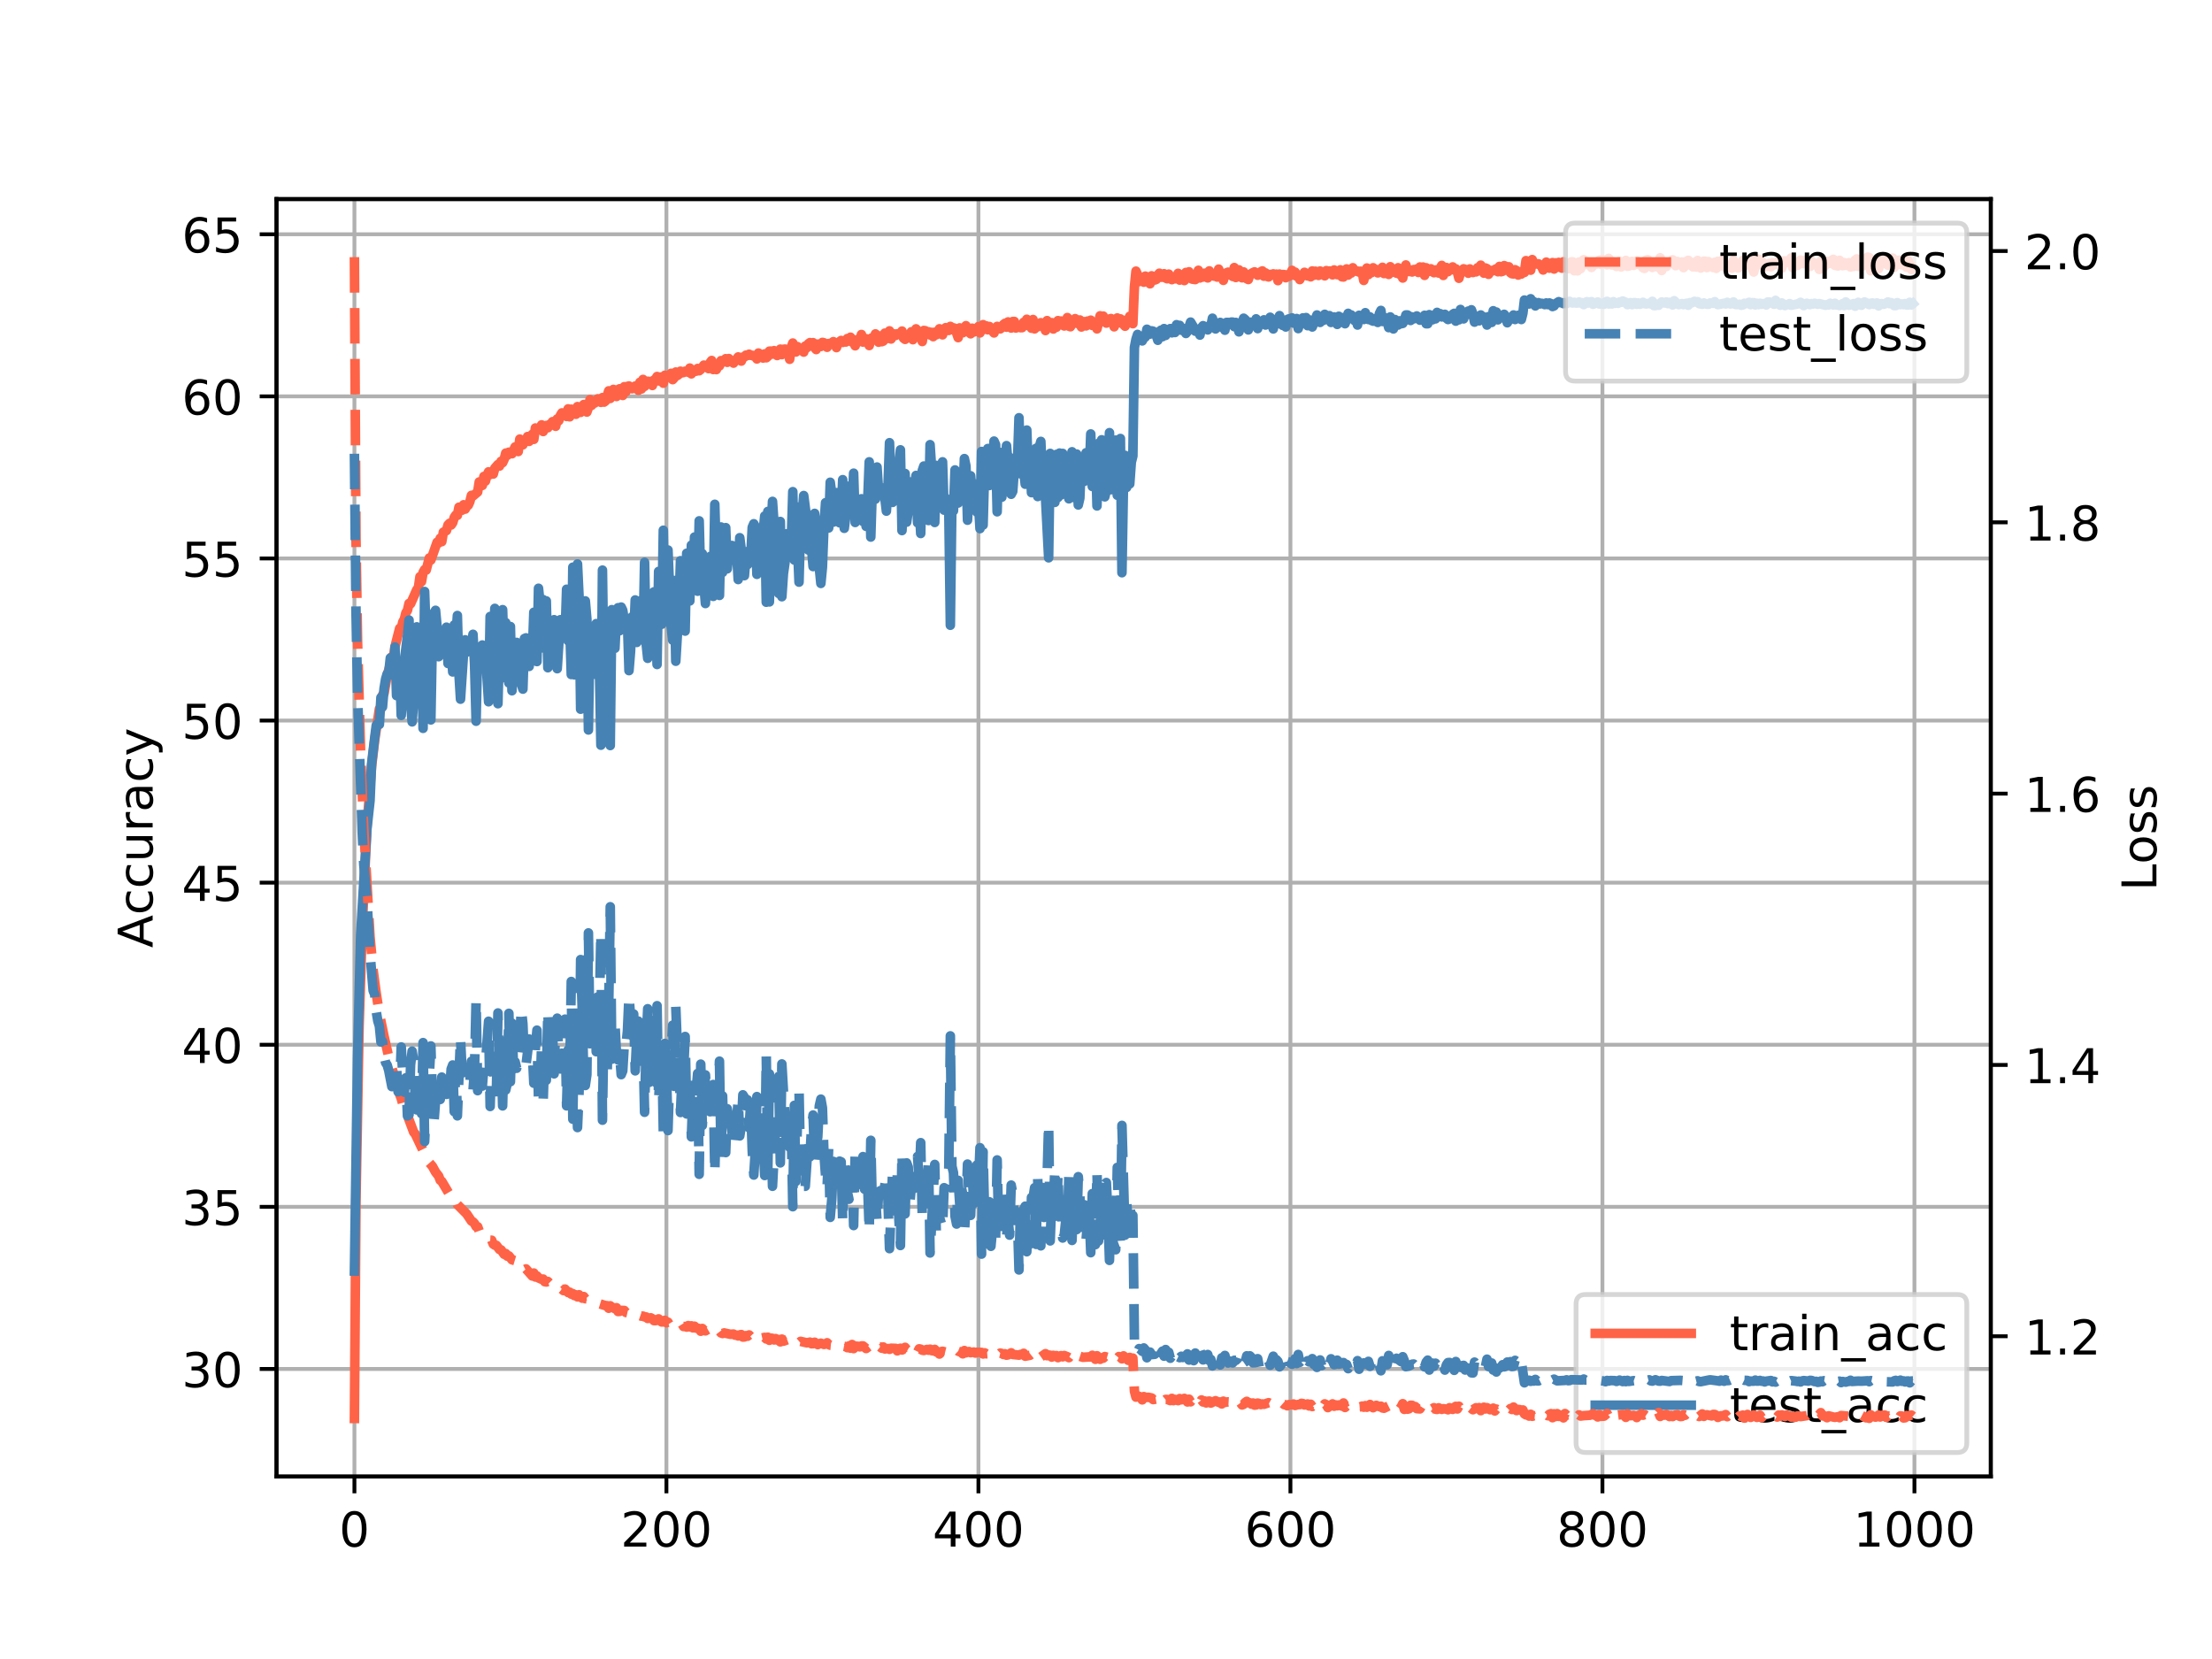 <?xml version="1.0" encoding="utf-8" standalone="no"?>
<!DOCTYPE svg PUBLIC "-//W3C//DTD SVG 1.1//EN"
  "http://www.w3.org/Graphics/SVG/1.1/DTD/svg11.dtd">
<!-- Created with matplotlib (http://matplotlib.org/) -->
<svg height="345.6pt" version="1.1" viewBox="0 0 460.8 345.6" width="460.8pt" xmlns="http://www.w3.org/2000/svg" xmlns:xlink="http://www.w3.org/1999/xlink">
 <defs>
  <style type="text/css">
*{stroke-linecap:butt;stroke-linejoin:round;}
  </style>
 </defs>
 <g id="figure_1">
  <g id="patch_1">
   <path d="M 0 345.6 
L 460.8 345.6 
L 460.8 0 
L 0 0 
z
" style="fill:#ffffff;"/>
  </g>
  <g id="axes_1">
   <g id="patch_2">
    <path d="M 57.6 307.584 
L 414.72 307.584 
L 414.72 41.472 
L 57.6 41.472 
z
" style="fill:#ffffff;"/>
   </g>
   <g id="matplotlib.axis_1">
    <g id="xtick_1">
     <g id="line2d_1">
      <path clip-path="url(#p0d75fa1b36)" d="M 73.833 307.584 
L 73.833 41.472 
" style="fill:none;stroke:#b0b0b0;stroke-linecap:square;stroke-width:0.8;"/>
     </g>
     <g id="line2d_2">
      <defs>
       <path d="M 0 0 
L 0 3.5 
" id="ma0c6694aa3" style="stroke:#000000;stroke-width:0.8;"/>
      </defs>
      <g>
       <use style="stroke:#000000;stroke-width:0.8;" x="73.833" xlink:href="#ma0c6694aa3" y="307.584"/>
      </g>
     </g>
     <g id="text_1">
      <!-- 0 -->
      <defs>
       <path d="M 31.781 66.406 
Q 24.172 66.406 20.328 58.906 
Q 16.5 51.422 16.5 36.375 
Q 16.5 21.391 20.328 13.891 
Q 24.172 6.391 31.781 6.391 
Q 39.453 6.391 43.281 13.891 
Q 47.125 21.391 47.125 36.375 
Q 47.125 51.422 43.281 58.906 
Q 39.453 66.406 31.781 66.406 
z
M 31.781 74.219 
Q 44.047 74.219 50.516 64.516 
Q 56.984 54.828 56.984 36.375 
Q 56.984 17.969 50.516 8.266 
Q 44.047 -1.422 31.781 -1.422 
Q 19.531 -1.422 13.062 8.266 
Q 6.594 17.969 6.594 36.375 
Q 6.594 54.828 13.062 64.516 
Q 19.531 74.219 31.781 74.219 
z
" id="DejaVuSans-30"/>
      </defs>
      <g transform="translate(70.651 322.182)scale(0.1 -0.1)">
       <use xlink:href="#DejaVuSans-30"/>
      </g>
     </g>
    </g>
    <g id="xtick_2">
     <g id="line2d_3">
      <path clip-path="url(#p0d75fa1b36)" d="M 138.829 307.584 
L 138.829 41.472 
" style="fill:none;stroke:#b0b0b0;stroke-linecap:square;stroke-width:0.8;"/>
     </g>
     <g id="line2d_4">
      <g>
       <use style="stroke:#000000;stroke-width:0.8;" x="138.829" xlink:href="#ma0c6694aa3" y="307.584"/>
      </g>
     </g>
     <g id="text_2">
      <!-- 200 -->
      <defs>
       <path d="M 19.188 8.297 
L 53.609 8.297 
L 53.609 0 
L 7.328 0 
L 7.328 8.297 
Q 12.938 14.109 22.625 23.891 
Q 32.328 33.688 34.812 36.531 
Q 39.547 41.844 41.422 45.531 
Q 43.312 49.219 43.312 52.781 
Q 43.312 58.594 39.234 62.25 
Q 35.156 65.922 28.609 65.922 
Q 23.969 65.922 18.812 64.312 
Q 13.672 62.703 7.812 59.422 
L 7.812 69.391 
Q 13.766 71.781 18.938 73 
Q 24.125 74.219 28.422 74.219 
Q 39.75 74.219 46.484 68.547 
Q 53.219 62.891 53.219 53.422 
Q 53.219 48.922 51.531 44.891 
Q 49.859 40.875 45.406 35.406 
Q 44.188 33.984 37.641 27.219 
Q 31.109 20.453 19.188 8.297 
z
" id="DejaVuSans-32"/>
      </defs>
      <g transform="translate(129.285 322.182)scale(0.1 -0.1)">
       <use xlink:href="#DejaVuSans-32"/>
       <use x="63.623" xlink:href="#DejaVuSans-30"/>
       <use x="127.246" xlink:href="#DejaVuSans-30"/>
      </g>
     </g>
    </g>
    <g id="xtick_3">
     <g id="line2d_5">
      <path clip-path="url(#p0d75fa1b36)" d="M 203.825 307.584 
L 203.825 41.472 
" style="fill:none;stroke:#b0b0b0;stroke-linecap:square;stroke-width:0.8;"/>
     </g>
     <g id="line2d_6">
      <g>
       <use style="stroke:#000000;stroke-width:0.8;" x="203.825" xlink:href="#ma0c6694aa3" y="307.584"/>
      </g>
     </g>
     <g id="text_3">
      <!-- 400 -->
      <defs>
       <path d="M 37.797 64.312 
L 12.891 25.391 
L 37.797 25.391 
z
M 35.203 72.906 
L 47.609 72.906 
L 47.609 25.391 
L 58.016 25.391 
L 58.016 17.188 
L 47.609 17.188 
L 47.609 0 
L 37.797 0 
L 37.797 17.188 
L 4.891 17.188 
L 4.891 26.703 
z
" id="DejaVuSans-34"/>
      </defs>
      <g transform="translate(194.281 322.182)scale(0.1 -0.1)">
       <use xlink:href="#DejaVuSans-34"/>
       <use x="63.623" xlink:href="#DejaVuSans-30"/>
       <use x="127.246" xlink:href="#DejaVuSans-30"/>
      </g>
     </g>
    </g>
    <g id="xtick_4">
     <g id="line2d_7">
      <path clip-path="url(#p0d75fa1b36)" d="M 268.82 307.584 
L 268.82 41.472 
" style="fill:none;stroke:#b0b0b0;stroke-linecap:square;stroke-width:0.8;"/>
     </g>
     <g id="line2d_8">
      <g>
       <use style="stroke:#000000;stroke-width:0.8;" x="268.82" xlink:href="#ma0c6694aa3" y="307.584"/>
      </g>
     </g>
     <g id="text_4">
      <!-- 600 -->
      <defs>
       <path d="M 33.016 40.375 
Q 26.375 40.375 22.484 35.828 
Q 18.609 31.297 18.609 23.391 
Q 18.609 15.531 22.484 10.953 
Q 26.375 6.391 33.016 6.391 
Q 39.656 6.391 43.531 10.953 
Q 47.406 15.531 47.406 23.391 
Q 47.406 31.297 43.531 35.828 
Q 39.656 40.375 33.016 40.375 
z
M 52.594 71.297 
L 52.594 62.312 
Q 48.875 64.062 45.094 64.984 
Q 41.312 65.922 37.594 65.922 
Q 27.828 65.922 22.672 59.328 
Q 17.531 52.734 16.797 39.406 
Q 19.672 43.656 24.016 45.922 
Q 28.375 48.188 33.594 48.188 
Q 44.578 48.188 50.953 41.516 
Q 57.328 34.859 57.328 23.391 
Q 57.328 12.156 50.688 5.359 
Q 44.047 -1.422 33.016 -1.422 
Q 20.359 -1.422 13.672 8.266 
Q 6.984 17.969 6.984 36.375 
Q 6.984 53.656 15.188 63.938 
Q 23.391 74.219 37.203 74.219 
Q 40.922 74.219 44.703 73.484 
Q 48.484 72.75 52.594 71.297 
z
" id="DejaVuSans-36"/>
      </defs>
      <g transform="translate(259.277 322.182)scale(0.1 -0.1)">
       <use xlink:href="#DejaVuSans-36"/>
       <use x="63.623" xlink:href="#DejaVuSans-30"/>
       <use x="127.246" xlink:href="#DejaVuSans-30"/>
      </g>
     </g>
    </g>
    <g id="xtick_5">
     <g id="line2d_9">
      <path clip-path="url(#p0d75fa1b36)" d="M 333.816 307.584 
L 333.816 41.472 
" style="fill:none;stroke:#b0b0b0;stroke-linecap:square;stroke-width:0.8;"/>
     </g>
     <g id="line2d_10">
      <g>
       <use style="stroke:#000000;stroke-width:0.8;" x="333.816" xlink:href="#ma0c6694aa3" y="307.584"/>
      </g>
     </g>
     <g id="text_5">
      <!-- 800 -->
      <defs>
       <path d="M 31.781 34.625 
Q 24.75 34.625 20.719 30.859 
Q 16.703 27.094 16.703 20.516 
Q 16.703 13.922 20.719 10.156 
Q 24.75 6.391 31.781 6.391 
Q 38.812 6.391 42.859 10.172 
Q 46.922 13.969 46.922 20.516 
Q 46.922 27.094 42.891 30.859 
Q 38.875 34.625 31.781 34.625 
z
M 21.922 38.812 
Q 15.578 40.375 12.031 44.719 
Q 8.5 49.078 8.5 55.328 
Q 8.5 64.062 14.719 69.141 
Q 20.953 74.219 31.781 74.219 
Q 42.672 74.219 48.875 69.141 
Q 55.078 64.062 55.078 55.328 
Q 55.078 49.078 51.531 44.719 
Q 48 40.375 41.703 38.812 
Q 48.828 37.156 52.797 32.312 
Q 56.781 27.484 56.781 20.516 
Q 56.781 9.906 50.312 4.234 
Q 43.844 -1.422 31.781 -1.422 
Q 19.734 -1.422 13.25 4.234 
Q 6.781 9.906 6.781 20.516 
Q 6.781 27.484 10.781 32.312 
Q 14.797 37.156 21.922 38.812 
z
M 18.312 54.391 
Q 18.312 48.734 21.844 45.562 
Q 25.391 42.391 31.781 42.391 
Q 38.141 42.391 41.719 45.562 
Q 45.312 48.734 45.312 54.391 
Q 45.312 60.062 41.719 63.234 
Q 38.141 66.406 31.781 66.406 
Q 25.391 66.406 21.844 63.234 
Q 18.312 60.062 18.312 54.391 
z
" id="DejaVuSans-38"/>
      </defs>
      <g transform="translate(324.273 322.182)scale(0.1 -0.1)">
       <use xlink:href="#DejaVuSans-38"/>
       <use x="63.623" xlink:href="#DejaVuSans-30"/>
       <use x="127.246" xlink:href="#DejaVuSans-30"/>
      </g>
     </g>
    </g>
    <g id="xtick_6">
     <g id="line2d_11">
      <path clip-path="url(#p0d75fa1b36)" d="M 398.812 307.584 
L 398.812 41.472 
" style="fill:none;stroke:#b0b0b0;stroke-linecap:square;stroke-width:0.8;"/>
     </g>
     <g id="line2d_12">
      <g>
       <use style="stroke:#000000;stroke-width:0.8;" x="398.812" xlink:href="#ma0c6694aa3" y="307.584"/>
      </g>
     </g>
     <g id="text_6">
      <!-- 1000 -->
      <defs>
       <path d="M 12.406 8.297 
L 28.516 8.297 
L 28.516 63.922 
L 10.984 60.406 
L 10.984 69.391 
L 28.422 72.906 
L 38.281 72.906 
L 38.281 8.297 
L 54.391 8.297 
L 54.391 0 
L 12.406 0 
z
" id="DejaVuSans-31"/>
      </defs>
      <g transform="translate(386.087 322.182)scale(0.1 -0.1)">
       <use xlink:href="#DejaVuSans-31"/>
       <use x="63.623" xlink:href="#DejaVuSans-30"/>
       <use x="127.246" xlink:href="#DejaVuSans-30"/>
       <use x="190.869" xlink:href="#DejaVuSans-30"/>
      </g>
     </g>
    </g>
   </g>
   <g id="matplotlib.axis_2">
    <g id="ytick_1">
     <g id="line2d_13">
      <path clip-path="url(#p0d75fa1b36)" d="M 57.6 285.179 
L 414.72 285.179 
" style="fill:none;stroke:#b0b0b0;stroke-linecap:square;stroke-width:0.8;"/>
     </g>
     <g id="line2d_14">
      <defs>
       <path d="M 0 0 
L -3.5 0 
" id="mfccc69fd2e" style="stroke:#000000;stroke-width:0.8;"/>
      </defs>
      <g>
       <use style="stroke:#000000;stroke-width:0.8;" x="57.6" xlink:href="#mfccc69fd2e" y="285.179"/>
      </g>
     </g>
     <g id="text_7">
      <!-- 30 -->
      <defs>
       <path d="M 40.578 39.312 
Q 47.656 37.797 51.625 33 
Q 55.609 28.219 55.609 21.188 
Q 55.609 10.406 48.188 4.484 
Q 40.766 -1.422 27.094 -1.422 
Q 22.516 -1.422 17.656 -0.516 
Q 12.797 0.391 7.625 2.203 
L 7.625 11.719 
Q 11.719 9.328 16.594 8.109 
Q 21.484 6.891 26.812 6.891 
Q 36.078 6.891 40.938 10.547 
Q 45.797 14.203 45.797 21.188 
Q 45.797 27.641 41.281 31.266 
Q 36.766 34.906 28.719 34.906 
L 20.219 34.906 
L 20.219 43.016 
L 29.109 43.016 
Q 36.375 43.016 40.234 45.922 
Q 44.094 48.828 44.094 54.297 
Q 44.094 59.906 40.109 62.906 
Q 36.141 65.922 28.719 65.922 
Q 24.656 65.922 20.016 65.031 
Q 15.375 64.156 9.812 62.312 
L 9.812 71.094 
Q 15.438 72.656 20.344 73.438 
Q 25.25 74.219 29.594 74.219 
Q 40.828 74.219 47.359 69.109 
Q 53.906 64.016 53.906 55.328 
Q 53.906 49.266 50.438 45.094 
Q 46.969 40.922 40.578 39.312 
z
" id="DejaVuSans-33"/>
      </defs>
      <g transform="translate(37.875 288.978)scale(0.1 -0.1)">
       <use xlink:href="#DejaVuSans-33"/>
       <use x="63.623" xlink:href="#DejaVuSans-30"/>
      </g>
     </g>
    </g>
    <g id="ytick_2">
     <g id="line2d_15">
      <path clip-path="url(#p0d75fa1b36)" d="M 57.6 251.41 
L 414.72 251.41 
" style="fill:none;stroke:#b0b0b0;stroke-linecap:square;stroke-width:0.8;"/>
     </g>
     <g id="line2d_16">
      <g>
       <use style="stroke:#000000;stroke-width:0.8;" x="57.6" xlink:href="#mfccc69fd2e" y="251.41"/>
      </g>
     </g>
     <g id="text_8">
      <!-- 35 -->
      <defs>
       <path d="M 10.797 72.906 
L 49.516 72.906 
L 49.516 64.594 
L 19.828 64.594 
L 19.828 46.734 
Q 21.969 47.469 24.109 47.828 
Q 26.266 48.188 28.422 48.188 
Q 40.625 48.188 47.75 41.5 
Q 54.891 34.812 54.891 23.391 
Q 54.891 11.625 47.562 5.094 
Q 40.234 -1.422 26.906 -1.422 
Q 22.312 -1.422 17.547 -0.641 
Q 12.797 0.141 7.719 1.703 
L 7.719 11.625 
Q 12.109 9.234 16.797 8.062 
Q 21.484 6.891 26.703 6.891 
Q 35.156 6.891 40.078 11.328 
Q 45.016 15.766 45.016 23.391 
Q 45.016 31 40.078 35.438 
Q 35.156 39.891 26.703 39.891 
Q 22.75 39.891 18.812 39.016 
Q 14.891 38.141 10.797 36.281 
z
" id="DejaVuSans-35"/>
      </defs>
      <g transform="translate(37.875 255.209)scale(0.1 -0.1)">
       <use xlink:href="#DejaVuSans-33"/>
       <use x="63.623" xlink:href="#DejaVuSans-35"/>
      </g>
     </g>
    </g>
    <g id="ytick_3">
     <g id="line2d_17">
      <path clip-path="url(#p0d75fa1b36)" d="M 57.6 217.642 
L 414.72 217.642 
" style="fill:none;stroke:#b0b0b0;stroke-linecap:square;stroke-width:0.8;"/>
     </g>
     <g id="line2d_18">
      <g>
       <use style="stroke:#000000;stroke-width:0.8;" x="57.6" xlink:href="#mfccc69fd2e" y="217.642"/>
      </g>
     </g>
     <g id="text_9">
      <!-- 40 -->
      <g transform="translate(37.875 221.441)scale(0.1 -0.1)">
       <use xlink:href="#DejaVuSans-34"/>
       <use x="63.623" xlink:href="#DejaVuSans-30"/>
      </g>
     </g>
    </g>
    <g id="ytick_4">
     <g id="line2d_19">
      <path clip-path="url(#p0d75fa1b36)" d="M 57.6 183.873 
L 414.72 183.873 
" style="fill:none;stroke:#b0b0b0;stroke-linecap:square;stroke-width:0.8;"/>
     </g>
     <g id="line2d_20">
      <g>
       <use style="stroke:#000000;stroke-width:0.8;" x="57.6" xlink:href="#mfccc69fd2e" y="183.873"/>
      </g>
     </g>
     <g id="text_10">
      <!-- 45 -->
      <g transform="translate(37.875 187.672)scale(0.1 -0.1)">
       <use xlink:href="#DejaVuSans-34"/>
       <use x="63.623" xlink:href="#DejaVuSans-35"/>
      </g>
     </g>
    </g>
    <g id="ytick_5">
     <g id="line2d_21">
      <path clip-path="url(#p0d75fa1b36)" d="M 57.6 150.104 
L 414.72 150.104 
" style="fill:none;stroke:#b0b0b0;stroke-linecap:square;stroke-width:0.8;"/>
     </g>
     <g id="line2d_22">
      <g>
       <use style="stroke:#000000;stroke-width:0.8;" x="57.6" xlink:href="#mfccc69fd2e" y="150.104"/>
      </g>
     </g>
     <g id="text_11">
      <!-- 50 -->
      <g transform="translate(37.875 153.903)scale(0.1 -0.1)">
       <use xlink:href="#DejaVuSans-35"/>
       <use x="63.623" xlink:href="#DejaVuSans-30"/>
      </g>
     </g>
    </g>
    <g id="ytick_6">
     <g id="line2d_23">
      <path clip-path="url(#p0d75fa1b36)" d="M 57.6 116.336 
L 414.72 116.336 
" style="fill:none;stroke:#b0b0b0;stroke-linecap:square;stroke-width:0.8;"/>
     </g>
     <g id="line2d_24">
      <g>
       <use style="stroke:#000000;stroke-width:0.8;" x="57.6" xlink:href="#mfccc69fd2e" y="116.336"/>
      </g>
     </g>
     <g id="text_12">
      <!-- 55 -->
      <g transform="translate(37.875 120.135)scale(0.1 -0.1)">
       <use xlink:href="#DejaVuSans-35"/>
       <use x="63.623" xlink:href="#DejaVuSans-35"/>
      </g>
     </g>
    </g>
    <g id="ytick_7">
     <g id="line2d_25">
      <path clip-path="url(#p0d75fa1b36)" d="M 57.6 82.567 
L 414.72 82.567 
" style="fill:none;stroke:#b0b0b0;stroke-linecap:square;stroke-width:0.8;"/>
     </g>
     <g id="line2d_26">
      <g>
       <use style="stroke:#000000;stroke-width:0.8;" x="57.6" xlink:href="#mfccc69fd2e" y="82.567"/>
      </g>
     </g>
     <g id="text_13">
      <!-- 60 -->
      <g transform="translate(37.875 86.366)scale(0.1 -0.1)">
       <use xlink:href="#DejaVuSans-36"/>
       <use x="63.623" xlink:href="#DejaVuSans-30"/>
      </g>
     </g>
    </g>
    <g id="ytick_8">
     <g id="line2d_27">
      <path clip-path="url(#p0d75fa1b36)" d="M 57.6 48.798 
L 414.72 48.798 
" style="fill:none;stroke:#b0b0b0;stroke-linecap:square;stroke-width:0.8;"/>
     </g>
     <g id="line2d_28">
      <g>
       <use style="stroke:#000000;stroke-width:0.8;" x="57.6" xlink:href="#mfccc69fd2e" y="48.798"/>
      </g>
     </g>
     <g id="text_14">
      <!-- 65 -->
      <g transform="translate(37.875 52.597)scale(0.1 -0.1)">
       <use xlink:href="#DejaVuSans-36"/>
       <use x="63.623" xlink:href="#DejaVuSans-35"/>
      </g>
     </g>
    </g>
    <g id="text_15">
     <!-- Accuracy -->
     <defs>
      <path d="M 34.188 63.188 
L 20.797 26.906 
L 47.609 26.906 
z
M 28.609 72.906 
L 39.797 72.906 
L 67.578 0 
L 57.328 0 
L 50.688 18.703 
L 17.828 18.703 
L 11.188 0 
L 0.781 0 
z
" id="DejaVuSans-41"/>
      <path d="M 48.781 52.594 
L 48.781 44.188 
Q 44.969 46.297 41.141 47.344 
Q 37.312 48.391 33.406 48.391 
Q 24.656 48.391 19.812 42.844 
Q 14.984 37.312 14.984 27.297 
Q 14.984 17.281 19.812 11.734 
Q 24.656 6.203 33.406 6.203 
Q 37.312 6.203 41.141 7.25 
Q 44.969 8.297 48.781 10.406 
L 48.781 2.094 
Q 45.016 0.344 40.984 -0.531 
Q 36.969 -1.422 32.422 -1.422 
Q 20.062 -1.422 12.781 6.344 
Q 5.516 14.109 5.516 27.297 
Q 5.516 40.672 12.859 48.328 
Q 20.219 56 33.016 56 
Q 37.156 56 41.109 55.141 
Q 45.062 54.297 48.781 52.594 
z
" id="DejaVuSans-63"/>
      <path d="M 8.5 21.578 
L 8.5 54.688 
L 17.484 54.688 
L 17.484 21.922 
Q 17.484 14.156 20.5 10.266 
Q 23.531 6.391 29.594 6.391 
Q 36.859 6.391 41.078 11.031 
Q 45.312 15.672 45.312 23.688 
L 45.312 54.688 
L 54.297 54.688 
L 54.297 0 
L 45.312 0 
L 45.312 8.406 
Q 42.047 3.422 37.719 1 
Q 33.406 -1.422 27.688 -1.422 
Q 18.266 -1.422 13.375 4.438 
Q 8.5 10.297 8.5 21.578 
z
M 31.109 56 
z
" id="DejaVuSans-75"/>
      <path d="M 41.109 46.297 
Q 39.594 47.172 37.812 47.578 
Q 36.031 48 33.891 48 
Q 26.266 48 22.188 43.047 
Q 18.109 38.094 18.109 28.812 
L 18.109 0 
L 9.078 0 
L 9.078 54.688 
L 18.109 54.688 
L 18.109 46.188 
Q 20.953 51.172 25.484 53.578 
Q 30.031 56 36.531 56 
Q 37.453 56 38.578 55.875 
Q 39.703 55.766 41.062 55.516 
z
" id="DejaVuSans-72"/>
      <path d="M 34.281 27.484 
Q 23.391 27.484 19.188 25 
Q 14.984 22.516 14.984 16.5 
Q 14.984 11.719 18.141 8.906 
Q 21.297 6.109 26.703 6.109 
Q 34.188 6.109 38.703 11.406 
Q 43.219 16.703 43.219 25.484 
L 43.219 27.484 
z
M 52.203 31.203 
L 52.203 0 
L 43.219 0 
L 43.219 8.297 
Q 40.141 3.328 35.547 0.953 
Q 30.953 -1.422 24.312 -1.422 
Q 15.922 -1.422 10.953 3.297 
Q 6 8.016 6 15.922 
Q 6 25.141 12.172 29.828 
Q 18.359 34.516 30.609 34.516 
L 43.219 34.516 
L 43.219 35.406 
Q 43.219 41.609 39.141 45 
Q 35.062 48.391 27.688 48.391 
Q 23 48.391 18.547 47.266 
Q 14.109 46.141 10.016 43.891 
L 10.016 52.203 
Q 14.938 54.109 19.578 55.047 
Q 24.219 56 28.609 56 
Q 40.484 56 46.344 49.844 
Q 52.203 43.703 52.203 31.203 
z
" id="DejaVuSans-61"/>
      <path d="M 32.172 -5.078 
Q 28.375 -14.844 24.75 -17.812 
Q 21.141 -20.797 15.094 -20.797 
L 7.906 -20.797 
L 7.906 -13.281 
L 13.188 -13.281 
Q 16.891 -13.281 18.938 -11.516 
Q 21 -9.766 23.484 -3.219 
L 25.094 0.875 
L 2.984 54.688 
L 12.5 54.688 
L 29.594 11.922 
L 46.688 54.688 
L 56.203 54.688 
z
" id="DejaVuSans-79"/>
     </defs>
     <g transform="translate(31.795 197.443)rotate(-90)scale(0.1 -0.1)">
      <use xlink:href="#DejaVuSans-41"/>
      <use x="68.393" xlink:href="#DejaVuSans-63"/>
      <use x="123.373" xlink:href="#DejaVuSans-63"/>
      <use x="178.354" xlink:href="#DejaVuSans-75"/>
      <use x="241.732" xlink:href="#DejaVuSans-72"/>
      <use x="282.846" xlink:href="#DejaVuSans-61"/>
      <use x="344.125" xlink:href="#DejaVuSans-63"/>
      <use x="399.105" xlink:href="#DejaVuSans-79"/>
     </g>
    </g>
   </g>
   <g id="line2d_29">
    <path clip-path="url(#p0d75fa1b36)" d="M 73.833 295.488 
L 74.158 250.15 
L 74.808 213.64 
L 75.458 193.312 
L 76.433 172.279 
L 77.408 159.652 
L 78.057 154.1 
L 79.032 147.685 
L 79.357 147.683 
L 79.682 144.792 
L 80.007 144.414 
L 80.657 140.659 
L 81.307 138.445 
L 81.632 136.797 
L 81.957 136.932 
L 82.282 134.702 
L 83.257 130.893 
L 83.582 131 
L 83.907 129.558 
L 84.232 128.99 
L 84.557 127.666 
L 84.882 127.151 
L 85.207 125.708 
L 85.532 125.775 
L 86.832 122.83 
L 87.157 122.466 
L 87.482 120.142 
L 87.807 121.167 
L 88.132 119.237 
L 88.457 118.658 
L 88.782 118.766 
L 89.432 116.238 
L 89.757 116.671 
L 91.057 112.957 
L 91.382 113.106 
L 91.707 112.132 
L 92.032 112.836 
L 92.357 110.862 
L 93.007 110.528 
L 93.331 109.353 
L 93.656 109.014 
L 93.981 109.363 
L 94.306 108.891 
L 94.631 107.77 
L 94.956 107.299 
L 95.281 107.352 
L 95.606 105.661 
L 96.256 106.288 
L 96.581 105.151 
L 96.906 106.055 
L 97.231 105.475 
L 97.556 105.233 
L 97.881 104.49 
L 98.206 103.194 
L 98.531 103.313 
L 99.506 102.491 
L 99.831 100.397 
L 100.156 101.207 
L 100.481 101.115 
L 100.806 99.252 
L 101.131 100.223 
L 101.456 98.966 
L 101.781 98.288 
L 102.106 98.858 
L 102.431 98.561 
L 102.756 98.75 
L 103.081 97.523 
L 103.731 96.777 
L 104.056 97.09 
L 104.381 96.103 
L 104.706 96.385 
L 105.031 95.671 
L 105.356 94.389 
L 105.681 94.847 
L 106.006 94.199 
L 106.656 94.523 
L 107.306 93.106 
L 107.631 93.037 
L 107.956 94.062 
L 108.281 91.473 
L 108.606 92.24 
L 108.931 92.66 
L 109.255 91.947 
L 109.58 91.863 
L 109.905 90.944 
L 110.23 91.945 
L 110.88 90.486 
L 111.205 91.525 
L 111.53 89.161 
L 111.855 89.702 
L 112.18 89.486 
L 112.505 89.12 
L 112.83 88.512 
L 113.155 89.889 
L 113.48 88.743 
L 113.805 88.633 
L 114.13 89.108 
L 114.455 88.444 
L 114.78 88.269 
L 115.105 87.839 
L 115.43 88.177 
L 115.755 88.799 
L 116.08 87.27 
L 116.405 87.634 
L 116.73 86.553 
L 117.055 86.012 
L 117.705 86.07 
L 118.03 86.758 
L 118.355 85.175 
L 118.68 86.824 
L 119.005 85.245 
L 119.655 86.097 
L 119.98 86.298 
L 120.305 84.704 
L 120.63 84.96 
L 120.955 85.904 
L 121.28 85.54 
L 121.605 84.271 
L 121.93 84.284 
L 122.255 85.836 
L 122.58 84.917 
L 122.905 83.257 
L 123.23 84.45 
L 123.555 83.986 
L 123.88 83.962 
L 124.53 83.084 
L 125.179 83.813 
L 125.504 82.825 
L 125.829 83.77 
L 126.154 83.516 
L 126.804 81.422 
L 127.129 83.001 
L 127.454 82.584 
L 127.779 81.124 
L 128.429 82.595 
L 128.754 81.166 
L 129.079 80.99 
L 129.404 82.054 
L 129.729 82.38 
L 130.054 80.555 
L 130.379 81.623 
L 130.704 80.489 
L 131.029 80.407 
L 131.354 80.785 
L 131.679 80.976 
L 132.329 80.419 
L 132.979 81.312 
L 133.304 79.639 
L 133.629 81.028 
L 133.954 79.044 
L 134.279 80.488 
L 134.604 79.813 
L 134.929 79.422 
L 135.579 79.532 
L 135.904 80.3 
L 136.229 79.164 
L 136.554 79.029 
L 136.879 78.436 
L 137.204 79.354 
L 137.529 78.544 
L 137.854 79.382 
L 138.179 79.828 
L 138.504 78.178 
L 139.479 78.517 
L 139.804 77.773 
L 140.129 79.084 
L 140.454 78.72 
L 140.779 77.502 
L 141.103 78.22 
L 141.428 77.977 
L 141.753 77.327 
L 142.078 77.664 
L 142.403 77.598 
L 142.728 77.328 
L 143.378 77.544 
L 143.703 76.68 
L 144.028 77.882 
L 144.353 77.343 
L 145.003 77.328 
L 145.328 76.763 
L 145.653 77.232 
L 145.978 76.964 
L 146.628 76.059 
L 146.953 76.206 
L 147.603 76.787 
L 147.928 75.533 
L 148.253 75.1 
L 148.578 76.977 
L 148.903 76.396 
L 149.228 76.991 
L 149.553 76.166 
L 149.878 76.22 
L 150.203 75.126 
L 150.528 75.476 
L 151.178 74.721 
L 151.503 75.478 
L 151.828 74.696 
L 152.153 75.315 
L 152.478 75.315 
L 152.803 75.64 
L 153.453 74.788 
L 153.778 74.358 
L 154.428 75.219 
L 154.753 74.383 
L 155.078 74.355 
L 155.403 73.978 
L 155.728 74.058 
L 156.053 73.789 
L 156.378 74.017 
L 156.703 74.019 
L 157.027 74.193 
L 157.352 74.084 
L 157.677 74.774 
L 158.002 73.545 
L 158.652 73.993 
L 158.977 74.586 
L 159.302 73.721 
L 159.627 74.531 
L 159.952 74.246 
L 160.277 73.154 
L 160.602 73.139 
L 160.927 73.764 
L 161.252 73.046 
L 161.577 73.26 
L 161.902 74.059 
L 162.227 73.64 
L 162.552 72.735 
L 162.877 73.87 
L 163.202 72.764 
L 163.527 72.721 
L 163.852 73.464 
L 164.177 73.059 
L 164.502 74.842 
L 164.827 72.331 
L 165.152 71.464 
L 165.477 72.234 
L 165.802 73.327 
L 166.127 72.206 
L 166.452 72.546 
L 166.777 72.691 
L 167.102 72.599 
L 167.427 73.345 
L 167.752 72.087 
L 168.077 72.44 
L 168.402 71.615 
L 168.727 71.371 
L 169.052 71.98 
L 169.377 71.384 
L 169.702 72.439 
L 170.027 72.816 
L 170.352 71.682 
L 171.002 72.181 
L 171.327 71.328 
L 171.652 71.411 
L 171.977 72.007 
L 172.302 72.343 
L 172.627 71.562 
L 172.951 71.684 
L 173.601 71.17 
L 174.251 72.41 
L 174.576 71.425 
L 175.226 70.925 
L 175.551 71.332 
L 175.876 71.034 
L 176.201 71.248 
L 176.526 70.524 
L 176.851 70.697 
L 177.176 70.251 
L 177.501 71.262 
L 177.826 71.168 
L 178.151 72.032 
L 178.476 70.763 
L 179.126 71.151 
L 179.451 69.684 
L 179.776 71.263 
L 180.101 70.507 
L 180.426 70.561 
L 180.751 71.128 
L 181.076 71.98 
L 181.401 70.519 
L 181.726 70.329 
L 182.051 70.804 
L 182.376 69.559 
L 183.026 71.288 
L 183.351 69.982 
L 183.676 71.183 
L 184.001 71.048 
L 184.326 69.399 
L 184.976 70.493 
L 185.301 68.926 
L 185.626 70.615 
L 186.276 69.562 
L 186.601 69.872 
L 186.926 69.533 
L 187.576 69.684 
L 187.901 68.97 
L 188.226 70.453 
L 188.55 70.696 
L 189.2 69.762 
L 189.525 69.818 
L 189.85 69.115 
L 190.175 70.763 
L 190.825 68.508 
L 191.15 68.925 
L 191.475 70.292 
L 191.8 69.264 
L 192.125 71.142 
L 192.45 68.841 
L 192.775 68.9 
L 193.1 69.154 
L 193.425 69.115 
L 193.75 69.778 
L 194.075 69.235 
L 194.4 70.13 
L 194.725 69.211 
L 195.05 69.737 
L 195.7 68.493 
L 196.025 69.386 
L 196.35 69.751 
L 196.675 68.791 
L 197 68.263 
L 197.325 68.697 
L 197.65 68.832 
L 197.975 67.993 
L 198.3 68.681 
L 198.625 68.293 
L 198.95 68.399 
L 199.6 70.332 
L 199.925 68.304 
L 200.25 68.388 
L 200.575 69.318 
L 201.225 67.846 
L 201.55 69.129 
L 201.875 68.94 
L 202.2 69.535 
L 202.525 68.371 
L 202.85 69.17 
L 203.175 68.777 
L 203.5 68.939 
L 203.825 68.036 
L 204.15 69.346 
L 204.474 68.251 
L 204.799 67.631 
L 205.124 68.601 
L 205.449 67.885 
L 205.774 68.696 
L 206.099 68.009 
L 206.749 68.966 
L 207.074 69.357 
L 207.399 68.332 
L 207.724 67.994 
L 208.049 68.09 
L 208.374 68.508 
L 208.699 68.253 
L 209.024 67.617 
L 209.349 67.359 
L 209.674 68.157 
L 209.999 67.061 
L 210.649 68.334 
L 210.974 66.98 
L 211.299 66.967 
L 211.624 68.331 
L 211.949 67.765 
L 212.274 67.778 
L 212.599 68.263 
L 212.924 68.251 
L 213.249 67.145 
L 213.574 67.197 
L 213.899 66.509 
L 214.224 67.844 
L 214.549 67.32 
L 214.874 68.371 
L 215.199 66.565 
L 215.524 68.508 
L 215.849 67.968 
L 216.174 68.078 
L 216.499 67.845 
L 216.824 67.222 
L 217.149 67.889 
L 217.474 67.71 
L 217.799 68.858 
L 218.124 66.792 
L 218.449 67.777 
L 218.774 67.983 
L 219.099 67.21 
L 219.424 68.535 
L 219.749 67.588 
L 220.074 68.171 
L 220.398 66.792 
L 220.723 67.046 
L 221.048 66.873 
L 221.373 67.697 
L 221.698 67.901 
L 222.023 67.332 
L 222.348 66.155 
L 222.673 67.955 
L 222.998 68.062 
L 223.323 67.063 
L 223.648 66.942 
L 223.973 66.385 
L 224.298 67.347 
L 224.623 67.223 
L 224.948 66.657 
L 225.273 68.117 
L 225.923 67.008 
L 226.248 67.887 
L 226.573 66.885 
L 226.898 67.077 
L 227.223 66.699 
L 227.548 67.793 
L 227.873 67.292 
L 228.198 67.471 
L 228.523 68.508 
L 229.173 65.791 
L 229.498 66.994 
L 229.823 65.85 
L 230.148 67.022 
L 230.473 67.304 
L 230.798 66.536 
L 231.448 66.361 
L 231.773 66.63 
L 232.098 68.076 
L 232.748 66.238 
L 233.073 67.224 
L 233.398 66.429 
L 233.723 66.657 
L 234.048 67.614 
L 234.373 67.956 
L 235.348 65.887 
L 235.673 66.4 
L 235.998 67.428 
L 236.322 59.767 
L 236.647 56.487 
L 236.972 57.215 
L 237.297 58.658 
L 237.622 58.514 
L 237.947 58.078 
L 238.272 58.782 
L 238.597 57.522 
L 238.922 58.348 
L 239.247 58.226 
L 239.572 59.118 
L 239.897 57.458 
L 240.547 58.334 
L 240.872 58.212 
L 241.197 57.28 
L 241.522 56.917 
L 241.847 57.753 
L 242.172 57.74 
L 242.497 57.026 
L 242.822 57.919 
L 243.147 58.065 
L 243.472 57.107 
L 243.797 57.862 
L 244.122 58.255 
L 244.447 57.713 
L 244.772 58.08 
L 245.097 57.879 
L 245.422 56.942 
L 245.747 58.349 
L 246.072 57.738 
L 246.722 58.443 
L 247.047 56.754 
L 247.372 57.199 
L 247.697 56.619 
L 248.022 57.971 
L 248.347 58.147 
L 248.997 58.239 
L 249.322 57.781 
L 249.647 56.309 
L 249.972 57.902 
L 250.297 57.243 
L 250.622 57.714 
L 250.947 56.917 
L 251.597 57.892 
L 251.922 56.431 
L 252.246 57.429 
L 252.571 57.323 
L 252.896 57.524 
L 253.221 57.5 
L 253.546 57.713 
L 253.871 56.066 
L 254.196 57.053 
L 254.521 57.333 
L 254.846 58.401 
L 255.171 57.229 
L 255.496 56.836 
L 255.821 56.701 
L 256.146 57.255 
L 256.471 57.226 
L 256.796 57.589 
L 257.121 55.742 
L 257.446 57.806 
L 257.771 57.508 
L 258.096 56.216 
L 258.421 56.877 
L 258.746 57.867 
L 259.071 56.645 
L 259.396 57.621 
L 259.721 58.062 
L 260.046 58.227 
L 260.371 57.174 
L 261.021 56.781 
L 261.346 56.636 
L 261.996 57.338 
L 262.646 56.606 
L 262.971 56.444 
L 263.296 57.538 
L 263.621 56.849 
L 263.946 57.576 
L 264.271 57.689 
L 264.596 57.159 
L 264.921 57.254 
L 265.246 57.052 
L 265.571 57.39 
L 265.896 57.107 
L 266.221 58.459 
L 266.546 57.093 
L 266.871 57.607 
L 267.196 57.187 
L 267.521 57.202 
L 267.846 57.852 
L 268.17 57.243 
L 268.495 57.578 
L 268.82 57.119 
L 269.145 56.321 
L 269.47 57.309 
L 269.795 56.686 
L 270.12 57.551 
L 270.445 57.256 
L 270.77 58.24 
L 271.095 57.39 
L 271.42 57.483 
L 271.745 56.729 
L 272.07 57.284 
L 272.395 57.484 
L 272.72 57.038 
L 273.045 57.661 
L 273.37 56.446 
L 273.695 57.349 
L 274.02 56.498 
L 274.345 57.159 
L 274.67 57.374 
L 274.995 56.458 
L 275.645 56.807 
L 275.97 57.457 
L 276.295 56.377 
L 276.62 56.7 
L 276.945 56.446 
L 277.27 56.498 
L 277.595 57.255 
L 277.92 56.241 
L 278.245 57.025 
L 278.57 57.214 
L 278.895 56.858 
L 279.22 56.211 
L 279.545 57.66 
L 279.87 57.7 
L 280.52 56.023 
L 280.845 57.296 
L 281.17 56.944 
L 281.495 56.876 
L 281.82 55.782 
L 282.145 56.403 
L 282.47 56.5 
L 282.795 56.471 
L 283.12 56.686 
L 283.445 56.497 
L 283.769 56.607 
L 284.094 58.416 
L 284.419 56.729 
L 284.744 55.837 
L 285.069 57.202 
L 285.394 56.754 
L 285.719 56.796 
L 286.044 55.783 
L 286.369 56.296 
L 286.694 56.132 
L 287.019 56.85 
L 287.344 56.647 
L 287.669 56.621 
L 287.994 55.689 
L 288.319 56.984 
L 288.644 56.631 
L 288.969 56.635 
L 289.294 57.16 
L 289.619 55.563 
L 289.944 56.646 
L 290.269 56.698 
L 290.594 56.134 
L 290.919 56.903 
L 291.244 55.78 
L 291.569 57.145 
L 291.894 56.878 
L 292.219 57.916 
L 292.544 56.012 
L 292.869 55.2 
L 293.194 56.392 
L 293.519 56.564 
L 293.844 56.484 
L 294.169 56.66 
L 294.494 56.159 
L 294.819 56.308 
L 295.144 56.027 
L 295.469 56.756 
L 295.794 55.621 
L 296.119 56.339 
L 296.444 55.633 
L 296.769 57.363 
L 297.094 55.782 
L 297.419 56.525 
L 297.744 56.525 
L 298.069 55.997 
L 298.394 56.566 
L 298.719 56.809 
L 299.044 56.229 
L 299.369 56.293 
L 299.693 56.876 
L 300.018 55.861 
L 300.343 55.296 
L 300.668 57.377 
L 300.993 55.985 
L 301.318 55.728 
L 301.643 56.593 
L 301.968 56.158 
L 302.293 56.201 
L 302.618 55.607 
L 302.943 56.24 
L 303.268 55.997 
L 303.593 56.673 
L 303.918 57.969 
L 304.243 56.809 
L 304.893 55.998 
L 305.218 56.12 
L 305.868 56.918 
L 306.193 56.023 
L 306.518 56.509 
L 306.843 56.769 
L 307.168 56.457 
L 307.493 56.636 
L 307.818 55.768 
L 308.143 56.346 
L 308.468 55.244 
L 309.118 56.903 
L 309.443 55.825 
L 309.768 55.971 
L 310.093 57.144 
L 310.418 56.321 
L 310.743 56.498 
L 311.718 55.985 
L 312.043 56.606 
L 312.368 55.498 
L 312.693 56.606 
L 313.018 56.51 
L 313.343 55.336 
L 313.668 55.47 
L 313.993 55.971 
L 314.318 55.578 
L 314.643 56.809 
L 314.968 57.024 
L 315.293 57.066 
L 315.617 56.187 
L 315.942 56.378 
L 316.267 57.295 
L 316.592 56.647 
L 316.917 57.093 
L 317.242 56.676 
L 317.567 56.755 
L 317.892 54.296 
L 318.217 55.063 
L 318.542 54.608 
L 318.867 56.284 
L 319.192 54.08 
L 319.517 54.849 
L 319.842 54.997 
L 320.492 54.96 
L 321.142 55.499 
L 321.467 56.244 
L 321.792 55.233 
L 322.117 54.607 
L 322.767 55.862 
L 323.417 54.704 
L 323.742 56.04 
L 324.067 54.754 
L 324.392 55.687 
L 324.717 54.662 
L 325.042 55.065 
L 325.367 55.862 
L 325.692 54.527 
L 326.017 55.552 
L 326.342 55.578 
L 326.667 55.975 
L 326.992 55.528 
L 327.317 54.556 
L 327.642 54.554 
L 327.967 56.403 
L 328.292 56.229 
L 328.617 56.428 
L 328.942 54.58 
L 329.267 55.985 
L 329.592 54.825 
L 329.917 54.106 
L 330.567 55.107 
L 330.892 54.608 
L 331.541 55.713 
L 332.191 54.931 
L 332.516 55.026 
L 333.166 54.229 
L 333.491 55.066 
L 333.816 54.066 
L 334.141 54.432 
L 334.466 54.983 
L 334.791 55.159 
L 335.116 53.826 
L 335.766 55.201 
L 336.091 54.527 
L 336.416 54.726 
L 336.741 55.51 
L 337.391 54.432 
L 337.716 55.606 
L 338.041 54.568 
L 338.366 54.811 
L 338.691 54.253 
L 339.016 55.469 
L 339.341 55.416 
L 339.991 54.458 
L 340.316 55.283 
L 340.641 55.013 
L 340.966 54.363 
L 341.291 55.079 
L 341.941 55.268 
L 342.266 55.797 
L 342.591 55.916 
L 342.916 54.202 
L 343.241 54.094 
L 343.566 55.338 
L 343.891 54.769 
L 344.216 55.715 
L 344.541 54.903 
L 344.866 54.783 
L 345.191 54.972 
L 345.516 55.702 
L 345.841 53.702 
L 346.166 56.35 
L 346.491 54.793 
L 346.816 55.618 
L 347.141 55.513 
L 347.465 54.77 
L 347.79 54.864 
L 348.44 54.124 
L 348.765 54.918 
L 349.09 55.349 
L 349.415 54.469 
L 349.74 54.999 
L 350.065 55.119 
L 350.39 54.578 
L 350.715 55.755 
L 351.04 54.552 
L 351.365 55.241 
L 351.69 54.229 
L 352.015 54.823 
L 352.34 54.647 
L 352.665 55.595 
L 352.99 55.443 
L 353.315 55.633 
L 353.64 54.27 
L 353.965 54.688 
L 354.29 55.838 
L 354.615 54.875 
L 354.94 54.404 
L 355.265 54.434 
L 355.59 55.74 
L 355.915 54.5 
L 356.24 55.459 
L 356.565 54.767 
L 356.89 55.73 
L 357.215 54.634 
L 357.54 55.906 
L 357.865 54.442 
L 358.19 54.579 
L 358.515 55.35 
L 358.84 54.191 
L 359.165 55.307 
L 359.49 55.728 
L 359.815 55.265 
L 360.14 55.703 
L 360.465 55.5 
L 360.79 55.867 
L 361.115 54.256 
L 361.44 55.563 
L 361.765 55.607 
L 362.09 55.832 
L 362.415 55.282 
L 362.74 55.081 
L 363.065 54.242 
L 363.389 54.066 
L 363.714 55.227 
L 364.039 55.066 
L 364.364 54.04 
L 364.689 54.702 
L 365.339 56.661 
L 365.989 53.891 
L 366.314 55.093 
L 366.639 54.053 
L 366.964 55.228 
L 367.289 54.705 
L 367.939 55.538 
L 368.264 55.392 
L 368.589 54.838 
L 368.914 55.592 
L 369.239 54.728 
L 369.564 55.176 
L 369.889 55.053 
L 370.539 54.363 
L 370.864 54.919 
L 371.189 55.863 
L 371.514 54.35 
L 371.839 54.349 
L 372.164 54.645 
L 372.814 54.393 
L 373.139 53.732 
L 373.464 55.757 
L 373.789 55.242 
L 374.114 55.186 
L 374.439 55.297 
L 374.764 54.929 
L 375.089 54.177 
L 375.414 54.336 
L 375.739 54.928 
L 376.064 54.282 
L 376.389 54.066 
L 377.039 55.527 
L 377.364 54.393 
L 377.689 55.147 
L 378.339 54.889 
L 378.664 55.025 
L 378.989 56.119 
L 379.313 54.392 
L 379.963 55.606 
L 380.288 55.177 
L 380.613 54.447 
L 380.938 54.743 
L 381.263 54.847 
L 381.588 54.243 
L 381.913 54.025 
L 382.238 55.269 
L 382.888 55.404 
L 383.213 54.228 
L 383.538 55.148 
L 383.863 55.35 
L 384.188 54.718 
L 384.513 55.281 
L 384.838 54.864 
L 385.163 54.715 
L 385.488 55.62 
L 385.813 55.334 
L 386.138 55.499 
L 386.463 54.191 
L 386.788 53.945 
L 387.113 55.486 
L 387.438 54.875 
L 388.088 55.365 
L 388.413 54.715 
L 388.738 54.527 
L 389.063 53.568 
L 389.388 53.648 
L 389.713 56.403 
L 390.038 54.172 
L 390.363 55.471 
L 390.688 54.324 
L 391.013 55.377 
L 391.338 55.983 
L 391.663 54.147 
L 392.313 54.879 
L 392.638 54.35 
L 392.963 54.109 
L 393.288 55.242 
L 393.613 55.281 
L 393.938 54.81 
L 394.263 53.757 
L 394.588 55.705 
L 394.912 54.255 
L 395.237 54.878 
L 395.562 54.189 
L 395.887 55.095 
L 396.537 55.217 
L 396.862 54.674 
L 397.187 55.689 
L 397.512 54.258 
L 397.837 55.487 
L 398.162 56.133 
L 398.487 55.916 
L 398.487 55.916 
" style="fill:none;stroke:#ff6347;stroke-linecap:square;stroke-width:2;"/>
   </g>
   <g id="line2d_30">
    <path clip-path="url(#p0d75fa1b36)" d="M 73.833 264.783 
L 74.483 220.343 
L 75.133 194.746 
L 76.433 172.729 
L 77.083 166.786 
L 77.408 159.154 
L 78.057 153.684 
L 78.382 151.117 
L 78.707 150.712 
L 79.032 150.915 
L 79.357 145.309 
L 79.682 147.268 
L 80.007 143.418 
L 80.332 141.459 
L 80.657 140.379 
L 80.982 140.176 
L 81.307 137.069 
L 81.632 137.272 
L 81.957 140.717 
L 82.282 134.773 
L 82.607 144.904 
L 82.932 137.947 
L 83.257 138.15 
L 83.582 149.024 
L 83.907 141.797 
L 84.232 137.745 
L 84.882 132.409 
L 85.207 129.168 
L 85.532 146.592 
L 85.857 150.374 
L 86.182 145.849 
L 86.507 136.124 
L 86.832 130.586 
L 87.157 135.651 
L 87.482 136.732 
L 87.807 130.721 
L 88.132 151.725 
L 88.457 123.224 
L 89.107 141.797 
L 89.432 142.067 
L 89.757 149.969 
L 90.082 132.004 
L 90.407 127.682 
L 90.732 127.141 
L 91.057 130.653 
L 91.382 136.799 
L 91.707 132.477 
L 92.032 134.976 
L 92.357 133.287 
L 92.682 133.355 
L 93.007 130.653 
L 93.331 138.218 
L 93.656 134.3 
L 93.981 134.773 
L 94.306 139.974 
L 94.631 130.181 
L 94.956 133.017 
L 95.281 128.222 
L 95.606 140.379 
L 95.931 145.647 
L 96.581 135.854 
L 96.906 133.287 
L 97.231 135.854 
L 97.556 135.381 
L 97.881 134.233 
L 98.206 134.638 
L 98.531 132.139 
L 98.856 138.285 
L 99.181 150.239 
L 99.506 135.178 
L 99.831 136.259 
L 100.156 136.732 
L 100.481 134.368 
L 100.806 135.516 
L 101.131 136.056 
L 101.781 146.187 
L 102.106 128.425 
L 102.431 139.096 
L 102.756 136.732 
L 103.081 126.736 
L 103.406 130.586 
L 103.731 146.592 
L 104.056 133.76 
L 104.381 141.324 
L 104.706 127.006 
L 105.031 136.934 
L 105.356 129.708 
L 105.681 131.059 
L 106.006 142.27 
L 106.331 130.518 
L 106.656 143.891 
L 106.981 134.368 
L 107.306 133.895 
L 107.631 133.828 
L 107.956 138.083 
L 108.281 137.61 
L 108.606 142.54 
L 108.931 143.553 
L 109.255 133.017 
L 109.58 132.882 
L 109.905 136.799 
L 110.23 138.825 
L 110.555 135.584 
L 110.88 136.664 
L 111.205 127.547 
L 111.53 137.677 
L 111.855 137.812 
L 112.18 122.549 
L 112.505 125.723 
L 112.83 134.976 
L 113.155 124.913 
L 113.48 133.625 
L 113.805 125.183 
L 114.13 139.096 
L 114.455 132.815 
L 114.78 131.194 
L 115.105 136.192 
L 115.43 129.1 
L 115.755 137.745 
L 116.08 139.298 
L 116.73 129.1 
L 117.055 132.815 
L 117.38 132.207 
L 117.705 132.882 
L 118.03 122.752 
L 118.355 133.49 
L 118.68 130.046 
L 119.005 140.514 
L 119.33 118.159 
L 119.655 140.581 
L 120.305 117.484 
L 120.63 124.305 
L 120.955 147.74 
L 121.605 125.993 
L 121.93 125.183 
L 122.255 128.965 
L 122.58 152.063 
L 122.905 130.789 
L 123.23 136.462 
L 123.555 133.895 
L 123.88 140.446 
L 124.205 129.911 
L 124.53 140.311 
L 124.855 138.218 
L 125.179 155.237 
L 125.504 118.767 
L 125.829 142.27 
L 126.479 127.547 
L 127.129 155.305 
L 127.454 127.006 
L 127.779 129.573 
L 128.104 135.043 
L 128.429 128.087 
L 128.754 126.601 
L 129.079 131.396 
L 129.404 126.466 
L 129.729 127.141 
L 130.054 129.235 
L 130.379 129.843 
L 130.704 129.303 
L 131.029 139.703 
L 131.354 135.719 
L 131.679 128.492 
L 132.004 133.017 
L 132.329 124.98 
L 132.654 133.828 
L 132.979 133.355 
L 133.304 129.911 
L 133.629 125.048 
L 133.954 133.085 
L 134.279 117.146 
L 134.604 134.098 
L 134.929 137.137 
L 135.254 124.643 
L 135.579 132.274 
L 135.904 129.1 
L 136.229 123.292 
L 136.554 124.237 
L 136.879 138.42 
L 137.204 119.037 
L 137.854 130.046 
L 138.179 110.46 
L 138.504 128.019 
L 138.829 127.479 
L 139.154 114.58 
L 139.804 130.383 
L 140.129 133.355 
L 140.454 120.928 
L 140.779 137.745 
L 141.428 126.871 
L 141.753 116.808 
L 142.078 123.022 
L 142.403 123.967 
L 142.728 131.464 
L 143.053 115.255 
L 143.703 125.183 
L 144.028 113.566 
L 144.353 120.118 
L 144.678 111.878 
L 145.003 122.819 
L 145.328 123.157 
L 145.653 108.501 
L 145.978 121.266 
L 146.303 115.322 
L 146.628 121.739 
L 146.953 125.723 
L 147.278 118.834 
L 147.603 120.59 
L 147.928 115.93 
L 148.253 119.24 
L 148.578 124.237 
L 148.903 105.057 
L 149.228 116.808 
L 149.553 117.146 
L 149.878 124.035 
L 150.203 109.784 
L 150.528 119.24 
L 150.853 110.73 
L 151.178 109.919 
L 151.503 118.497 
L 151.828 115.187 
L 152.153 114.174 
L 152.478 113.634 
L 152.803 114.174 
L 153.128 116.2 
L 153.453 114.985 
L 153.778 120.725 
L 154.103 112.013 
L 154.753 117.214 
L 155.078 119.915 
L 155.403 115.863 
L 155.728 117.619 
L 156.053 114.715 
L 156.378 116.336 
L 156.703 109.852 
L 157.027 109.109 
L 157.352 109.717 
L 157.677 119.645 
L 158.002 110.257 
L 158.327 112.148 
L 158.652 116.065 
L 158.977 110.797 
L 159.302 107.488 
L 159.627 125.453 
L 159.952 106.543 
L 160.277 125.386 
L 160.602 111.135 
L 160.927 104.449 
L 162.227 123.63 
L 162.552 108.636 
L 162.877 124.305 
L 163.202 119.51 
L 163.527 117.214 
L 163.852 111.203 
L 164.177 114.174 
L 164.502 111.675 
L 164.827 113.229 
L 165.152 102.423 
L 165.477 116.673 
L 165.802 105.53 
L 166.452 121.266 
L 166.777 108.839 
L 167.102 107.286 
L 167.427 103.233 
L 168.077 108.299 
L 168.402 114.58 
L 168.727 111.54 
L 169.052 114.107 
L 169.377 118.024 
L 169.702 106.948 
L 170.027 109.649 
L 170.352 109.582 
L 170.677 118.294 
L 171.002 121.536 
L 171.327 118.159 
L 171.652 109.582 
L 171.977 104.719 
L 172.302 105.394 
L 172.627 109.987 
L 172.951 100.464 
L 173.276 102.896 
L 173.601 108.771 
L 173.926 108.231 
L 174.251 102.625 
L 174.576 105.057 
L 174.901 108.906 
L 175.226 107.218 
L 175.551 99.924 
L 175.876 110.055 
L 176.201 107.488 
L 176.526 102.828 
L 176.851 101.275 
L 177.176 101.95 
L 177.501 105.665 
L 177.826 98.573 
L 178.151 108.839 
L 178.476 105.192 
L 178.801 105.057 
L 179.126 104.044 
L 179.451 103.909 
L 179.776 108.636 
L 180.101 104.246 
L 180.426 109.649 
L 180.751 104.449 
L 181.076 96.209 
L 181.401 111.878 
L 181.726 101.545 
L 182.051 102.558 
L 182.376 103.976 
L 182.701 97.29 
L 183.026 102.288 
L 183.676 101.612 
L 184.001 103.098 
L 184.326 103.706 
L 184.651 106.475 
L 184.976 101.612 
L 185.301 92.225 
L 185.626 101.072 
L 185.951 104.652 
L 186.276 100.194 
L 186.601 98.641 
L 186.926 103.571 
L 187.251 97.155 
L 187.576 93.711 
L 187.901 110.527 
L 188.226 102.153 
L 188.55 98.641 
L 188.875 108.771 
L 189.2 106.408 
L 189.525 100.397 
L 189.85 103.841 
L 190.175 103.031 
L 190.825 99.046 
L 191.15 108.906 
L 191.475 104.989 
L 191.8 111.135 
L 192.125 98.033 
L 192.45 97.087 
L 192.775 106.408 
L 193.1 100.127 
L 193.425 108.434 
L 193.75 92.63 
L 194.4 102.49 
L 194.725 108.839 
L 195.05 96.952 
L 195.375 101.005 
L 195.7 99.249 
L 196.025 99.316 
L 196.35 96.209 
L 196.675 106.272 
L 197 103.774 
L 197.325 106.07 
L 197.65 106.137 
L 197.975 130.248 
L 198.3 104.516 
L 198.625 106.408 
L 198.95 97.898 
L 199.275 99.046 
L 199.6 104.787 
L 199.925 99.586 
L 200.25 102.153 
L 200.575 103.706 
L 200.9 95.534 
L 201.225 97.087 
L 201.55 108.366 
L 201.875 102.153 
L 202.2 99.113 
L 202.525 102.896 
L 202.85 100.734 
L 203.175 103.098 
L 203.5 106.678 
L 203.825 104.449 
L 204.15 110.122 
L 204.474 94.048 
L 204.799 109.379 
L 205.124 97.493 
L 205.449 96.074 
L 205.774 93.44 
L 206.099 101.14 
L 206.424 94.318 
L 206.749 95.737 
L 207.074 91.887 
L 207.399 92.63 
L 207.724 106.61 
L 208.049 94.453 
L 208.374 94.251 
L 208.699 103.571 
L 209.024 99.249 
L 209.349 98.303 
L 209.674 92.833 
L 209.999 96.75 
L 210.324 95.264 
L 210.649 102.963 
L 210.974 102.355 
L 211.299 97.83 
L 211.624 98.573 
L 211.949 96.682 
L 212.274 87.024 
L 212.599 98.708 
L 212.924 98.1 
L 213.249 98.1 
L 213.574 100.869 
L 213.899 89.591 
L 214.224 98.641 
L 214.549 94.859 
L 214.874 102.625 
L 215.199 100.262 
L 215.524 101.275 
L 215.849 93.373 
L 216.174 103.436 
L 216.499 93.103 
L 216.824 91.955 
L 217.149 99.654 
L 217.474 97.425 
L 218.449 116.2 
L 218.774 94.453 
L 219.099 98.303 
L 219.424 100.397 
L 219.749 104.652 
L 220.074 94.656 
L 220.398 103.638 
L 220.723 94.386 
L 221.048 103.098 
L 221.373 94.453 
L 222.023 96.952 
L 222.348 96.344 
L 222.673 103.909 
L 222.998 100.667 
L 223.323 94.116 
L 223.648 103.638 
L 224.298 94.588 
L 224.623 105.192 
L 224.948 103.774 
L 225.273 95.939 
L 225.598 99.519 
L 225.923 100.262 
L 226.248 94.318 
L 226.573 98.303 
L 226.898 99.181 
L 227.223 90.401 
L 227.548 101.342 
L 227.873 99.113 
L 228.198 93.575 
L 228.523 105.394 
L 228.848 92.36 
L 229.173 99.046 
L 229.498 91.617 
L 229.823 95.872 
L 230.148 103.503 
L 230.473 102.153 
L 230.798 98.303 
L 231.123 90.131 
L 231.448 102.018 
L 231.773 93.238 
L 232.098 94.521 
L 232.423 91.684 
L 232.748 103.166 
L 233.073 98.573 
L 233.398 91.347 
L 233.723 119.307 
L 234.048 100.464 
L 234.373 94.859 
L 234.698 101.545 
L 235.023 97.358 
L 235.348 100.802 
L 235.673 96.277 
L 235.998 94.994 
L 236.322 72.369 
L 236.647 70.68 
L 236.972 69.667 
L 237.297 70.545 
L 237.622 70.14 
L 237.947 71.018 
L 238.272 70.41 
L 238.597 70.208 
L 238.922 68.587 
L 239.247 68.789 
L 239.572 69.6 
L 239.897 68.924 
L 240.222 68.992 
L 240.872 69.87 
L 241.197 70.883 
L 241.522 69.059 
L 241.847 68.789 
L 242.172 70.14 
L 242.497 68.452 
L 242.822 69.87 
L 243.147 68.992 
L 243.472 68.857 
L 243.797 68.452 
L 244.122 69.33 
L 244.447 68.384 
L 244.772 69.262 
L 245.097 67.641 
L 245.422 68.654 
L 245.747 67.776 
L 246.072 68.789 
L 246.397 68.384 
L 247.047 69.465 
L 247.372 69.059 
L 248.022 67.101 
L 248.672 68.181 
L 248.997 68.992 
L 249.322 68.654 
L 249.647 68.654 
L 249.972 69.802 
L 250.297 68.249 
L 250.622 67.844 
L 250.947 68.384 
L 251.272 68.114 
L 251.597 68.722 
L 251.922 67.844 
L 252.246 67.979 
L 252.571 66.29 
L 253.221 68.519 
L 253.546 67.979 
L 253.871 67.844 
L 254.196 67.168 
L 254.521 68.181 
L 254.846 67.776 
L 255.171 68.789 
L 255.496 67.168 
L 255.821 67.168 
L 256.146 67.506 
L 256.471 67.101 
L 256.796 67.101 
L 257.121 68.046 
L 257.446 67.168 
L 257.771 67.911 
L 258.096 69.127 
L 258.421 67.776 
L 258.746 67.236 
L 259.071 66.29 
L 259.396 66.56 
L 259.721 68.114 
L 260.046 68.722 
L 260.371 67.101 
L 260.696 67.506 
L 261.021 67.101 
L 261.346 67.506 
L 261.671 66.425 
L 261.996 68.452 
L 262.321 67.168 
L 262.646 67.371 
L 262.971 67.168 
L 263.296 66.628 
L 263.621 67.709 
L 263.946 66.763 
L 264.271 67.303 
L 264.596 66.088 
L 264.921 67.574 
L 265.246 68.519 
L 265.571 66.56 
L 265.896 67.371 
L 266.221 67.438 
L 266.546 65.75 
L 267.196 67.776 
L 267.521 66.831 
L 267.846 68.114 
L 268.17 66.56 
L 268.495 66.425 
L 268.82 67.101 
L 269.145 66.223 
L 269.47 67.303 
L 270.12 66.358 
L 270.445 68.452 
L 270.77 67.168 
L 271.42 66.223 
L 271.745 67.371 
L 272.07 66.155 
L 272.395 67.844 
L 272.72 66.628 
L 273.045 67.236 
L 273.37 68.114 
L 274.345 65.615 
L 274.995 67.168 
L 275.32 66.763 
L 275.645 66.763 
L 275.97 65.48 
L 276.295 66.56 
L 276.945 65.75 
L 277.27 67.168 
L 277.92 66.02 
L 278.245 66.425 
L 278.57 67.574 
L 278.895 65.885 
L 279.22 66.493 
L 279.545 66.831 
L 279.87 66.155 
L 280.195 67.438 
L 280.52 66.56 
L 280.845 65.277 
L 281.17 65.818 
L 281.495 65.615 
L 281.82 66.02 
L 282.145 66.763 
L 282.47 66.628 
L 282.795 67.709 
L 283.12 65.683 
L 283.445 66.358 
L 283.769 65.75 
L 284.094 66.56 
L 284.419 65.142 
L 284.744 66.223 
L 285.069 66.56 
L 285.394 66.02 
L 285.719 66.763 
L 286.044 66.898 
L 286.369 66.425 
L 286.694 66.966 
L 287.019 67.168 
L 287.344 65.345 
L 287.669 64.669 
L 287.994 66.966 
L 288.644 66.223 
L 288.969 67.033 
L 289.294 68.249 
L 289.619 66.02 
L 289.944 66.56 
L 290.269 68.519 
L 290.594 66.56 
L 290.919 67.303 
L 291.244 67.709 
L 291.569 66.831 
L 291.894 67.438 
L 292.219 67.371 
L 292.544 66.763 
L 292.869 65.615 
L 293.194 65.615 
L 293.519 65.818 
L 293.844 66.763 
L 294.169 66.02 
L 294.494 66.425 
L 294.819 66.29 
L 295.144 65.818 
L 295.794 66.696 
L 296.119 66.425 
L 296.444 66.56 
L 296.769 65.683 
L 297.094 67.438 
L 297.419 67.438 
L 297.744 65.547 
L 298.069 65.683 
L 298.394 66.628 
L 298.719 65.885 
L 299.044 66.425 
L 299.369 65.075 
L 299.693 65.615 
L 300.018 65.345 
L 300.343 66.02 
L 300.993 65.48 
L 301.318 66.29 
L 301.643 66.56 
L 301.968 66.425 
L 302.618 65.48 
L 302.943 65.277 
L 303.268 66.898 
L 303.593 65.345 
L 303.918 66.628 
L 304.243 64.467 
L 304.568 66.02 
L 304.893 66.425 
L 305.218 65.345 
L 305.543 65.142 
L 305.868 64.805 
L 306.193 65.48 
L 306.518 64.534 
L 306.843 65.412 
L 307.168 67.101 
L 307.493 66.831 
L 307.818 65.953 
L 308.143 66.831 
L 308.468 65.615 
L 308.793 66.493 
L 309.118 66.02 
L 309.443 66.223 
L 309.768 67.709 
L 310.093 65.953 
L 310.743 67.168 
L 311.068 64.737 
L 311.393 65.683 
L 311.718 65.007 
L 312.043 66.628 
L 312.368 65.953 
L 312.693 66.223 
L 313.343 65.48 
L 313.668 65.885 
L 313.993 67.236 
L 314.318 66.696 
L 314.968 66.358 
L 315.293 65.615 
L 315.617 66.56 
L 315.942 66.358 
L 316.267 65.683 
L 316.592 66.02 
L 316.917 66.56 
L 317.242 65.277 
L 317.567 62.508 
L 318.217 63.251 
L 318.542 63.319 
L 318.867 62.238 
L 319.192 63.184 
L 319.517 62.846 
L 319.842 63.724 
L 320.167 63.184 
L 320.492 63.049 
L 320.817 63.319 
L 321.142 63.184 
L 321.467 63.251 
L 321.792 63.454 
L 322.117 63.116 
L 322.442 63.454 
L 322.767 63.116 
L 323.092 63.251 
L 323.417 63.859 
L 323.742 63.724 
L 324.067 63.251 
L 324.717 62.846 
L 325.042 63.049 
L 325.367 63.049 
L 325.692 63.251 
L 326.017 63.049 
L 326.342 63.251 
L 326.992 62.778 
L 327.317 63.049 
L 327.642 63.116 
L 327.967 62.981 
L 328.292 63.116 
L 328.617 63.116 
L 328.942 62.913 
L 329.267 63.116 
L 329.592 63.049 
L 329.917 63.454 
L 330.567 62.846 
L 330.892 63.116 
L 331.217 62.913 
L 331.541 62.846 
L 331.866 63.386 
L 332.841 62.913 
L 333.166 63.319 
L 333.491 63.319 
L 333.816 63.184 
L 334.141 63.386 
L 334.466 62.913 
L 334.791 62.778 
L 335.116 63.319 
L 335.441 63.251 
L 335.766 63.319 
L 336.091 62.846 
L 336.416 63.184 
L 336.741 63.116 
L 337.066 63.184 
L 337.391 62.913 
L 337.716 62.981 
L 338.041 62.711 
L 338.691 62.981 
L 339.016 63.454 
L 339.666 63.049 
L 339.991 63.454 
L 340.316 63.049 
L 340.641 63.049 
L 340.966 63.386 
L 341.291 63.116 
L 341.616 63.386 
L 341.941 63.251 
L 342.266 62.981 
L 342.591 63.251 
L 342.916 63.319 
L 343.566 63.184 
L 343.891 63.319 
L 344.216 62.778 
L 344.541 63.656 
L 344.866 63.656 
L 345.191 63.386 
L 345.516 63.589 
L 346.166 62.913 
L 346.816 63.116 
L 347.141 62.913 
L 347.465 63.251 
L 347.79 62.981 
L 348.115 63.184 
L 348.44 63.521 
L 348.765 62.643 
L 349.415 63.319 
L 349.74 63.454 
L 350.39 63.251 
L 350.715 63.454 
L 351.04 63.251 
L 351.365 63.184 
L 351.69 63.589 
L 352.015 63.049 
L 352.34 63.116 
L 352.99 62.778 
L 353.315 62.913 
L 353.64 62.846 
L 353.965 63.251 
L 354.615 63.386 
L 354.94 63.116 
L 355.59 63.386 
L 355.915 63.386 
L 356.24 63.116 
L 356.89 63.184 
L 357.215 62.846 
L 357.54 63.251 
L 357.865 63.454 
L 359.165 63.184 
L 359.49 63.319 
L 359.815 62.981 
L 360.465 63.319 
L 361.115 62.913 
L 361.44 63.386 
L 361.765 63.454 
L 362.415 63.386 
L 362.74 63.589 
L 363.065 63.521 
L 363.389 63.184 
L 363.714 63.251 
L 364.039 63.184 
L 364.364 62.981 
L 364.689 63.454 
L 365.014 63.049 
L 365.339 63.049 
L 365.664 63.521 
L 365.989 63.184 
L 366.314 63.454 
L 366.639 63.184 
L 366.964 63.386 
L 367.289 63.251 
L 367.614 63.251 
L 367.939 63.521 
L 368.264 62.913 
L 368.589 62.913 
L 368.914 63.116 
L 369.239 63.116 
L 369.564 63.386 
L 369.889 62.576 
L 370.214 63.251 
L 370.539 63.184 
L 370.864 63.589 
L 371.189 63.116 
L 371.839 63.656 
L 372.164 63.454 
L 372.489 63.454 
L 372.814 63.251 
L 373.139 63.589 
L 374.764 63.251 
L 375.089 62.981 
L 375.739 63.656 
L 376.064 63.319 
L 376.389 63.184 
L 376.714 63.386 
L 377.039 63.454 
L 377.364 63.251 
L 377.689 63.319 
L 378.014 63.184 
L 378.664 63.386 
L 378.989 63.251 
L 380.288 63.589 
L 380.613 63.454 
L 380.938 63.521 
L 381.263 63.184 
L 381.913 63.521 
L 382.238 63.184 
L 382.563 63.521 
L 382.888 63.521 
L 383.213 63.656 
L 383.863 63.251 
L 384.188 63.656 
L 384.513 62.913 
L 385.163 63.589 
L 386.138 63.251 
L 386.463 63.791 
L 386.788 63.251 
L 387.113 62.981 
L 387.763 63.589 
L 388.413 62.913 
L 388.738 63.049 
L 389.388 63.454 
L 389.713 63.184 
L 390.038 63.116 
L 390.363 63.386 
L 390.688 63.184 
L 391.013 63.116 
L 391.338 63.724 
L 391.663 63.386 
L 391.988 63.251 
L 392.313 63.386 
L 392.638 63.319 
L 393.288 62.913 
L 393.613 63.251 
L 393.938 63.049 
L 394.263 63.184 
L 394.588 63.656 
L 394.912 63.656 
L 395.237 63.049 
L 395.887 63.454 
L 396.212 63.319 
L 396.537 63.454 
L 396.862 63.251 
L 397.187 63.521 
L 397.512 63.521 
L 397.837 62.981 
L 398.162 63.521 
L 398.487 63.251 
L 398.487 63.251 
" style="fill:none;stroke:#4682b4;stroke-linecap:square;stroke-width:2;"/>
   </g>
   <g id="patch_3">
    <path d="M 57.6 307.584 
L 57.6 41.472 
" style="fill:none;stroke:#000000;stroke-linecap:square;stroke-linejoin:miter;stroke-width:0.8;"/>
   </g>
   <g id="patch_4">
    <path d="M 414.72 307.584 
L 414.72 41.472 
" style="fill:none;stroke:#000000;stroke-linecap:square;stroke-linejoin:miter;stroke-width:0.8;"/>
   </g>
   <g id="patch_5">
    <path d="M 57.6 307.584 
L 414.72 307.584 
" style="fill:none;stroke:#000000;stroke-linecap:square;stroke-linejoin:miter;stroke-width:0.8;"/>
   </g>
   <g id="patch_6">
    <path d="M 57.6 41.472 
L 414.72 41.472 
" style="fill:none;stroke:#000000;stroke-linecap:square;stroke-linejoin:miter;stroke-width:0.8;"/>
   </g>
   <g id="legend_1">
    <g id="patch_7">
     <path d="M 330.32 302.584 
L 407.72 302.584 
Q 409.72 302.584 409.72 300.584 
L 409.72 271.671 
Q 409.72 269.671 407.72 269.671 
L 330.32 269.671 
Q 328.32 269.671 328.32 271.671 
L 328.32 300.584 
Q 328.32 302.584 330.32 302.584 
z
" style="fill:#ffffff;opacity:0.8;stroke:#cccccc;stroke-linejoin:miter;"/>
    </g>
    <g id="line2d_31">
     <path d="M 332.32 277.77 
L 352.32 277.77 
" style="fill:none;stroke:#ff6347;stroke-linecap:square;stroke-width:2;"/>
    </g>
    <g id="line2d_32"/>
    <g id="text_16">
     <!-- train_acc -->
     <defs>
      <path d="M 18.312 70.219 
L 18.312 54.688 
L 36.812 54.688 
L 36.812 47.703 
L 18.312 47.703 
L 18.312 18.016 
Q 18.312 11.328 20.141 9.422 
Q 21.969 7.516 27.594 7.516 
L 36.812 7.516 
L 36.812 0 
L 27.594 0 
Q 17.188 0 13.234 3.875 
Q 9.281 7.766 9.281 18.016 
L 9.281 47.703 
L 2.688 47.703 
L 2.688 54.688 
L 9.281 54.688 
L 9.281 70.219 
z
" id="DejaVuSans-74"/>
      <path d="M 9.422 54.688 
L 18.406 54.688 
L 18.406 0 
L 9.422 0 
z
M 9.422 75.984 
L 18.406 75.984 
L 18.406 64.594 
L 9.422 64.594 
z
" id="DejaVuSans-69"/>
      <path d="M 54.891 33.016 
L 54.891 0 
L 45.906 0 
L 45.906 32.719 
Q 45.906 40.484 42.875 44.328 
Q 39.844 48.188 33.797 48.188 
Q 26.516 48.188 22.312 43.547 
Q 18.109 38.922 18.109 30.906 
L 18.109 0 
L 9.078 0 
L 9.078 54.688 
L 18.109 54.688 
L 18.109 46.188 
Q 21.344 51.125 25.703 53.562 
Q 30.078 56 35.797 56 
Q 45.219 56 50.047 50.172 
Q 54.891 44.344 54.891 33.016 
z
" id="DejaVuSans-6e"/>
      <path d="M 50.984 -16.609 
L 50.984 -23.578 
L -0.984 -23.578 
L -0.984 -16.609 
z
" id="DejaVuSans-5f"/>
     </defs>
     <g transform="translate(360.32 281.27)scale(0.1 -0.1)">
      <use xlink:href="#DejaVuSans-74"/>
      <use x="39.209" xlink:href="#DejaVuSans-72"/>
      <use x="80.322" xlink:href="#DejaVuSans-61"/>
      <use x="141.602" xlink:href="#DejaVuSans-69"/>
      <use x="169.385" xlink:href="#DejaVuSans-6e"/>
      <use x="232.764" xlink:href="#DejaVuSans-5f"/>
      <use x="282.764" xlink:href="#DejaVuSans-61"/>
      <use x="344.043" xlink:href="#DejaVuSans-63"/>
      <use x="399.023" xlink:href="#DejaVuSans-63"/>
     </g>
    </g>
    <g id="line2d_33">
     <path d="M 332.32 292.726 
L 352.32 292.726 
" style="fill:none;stroke:#4682b4;stroke-linecap:square;stroke-width:2;"/>
    </g>
    <g id="line2d_34"/>
    <g id="text_17">
     <!-- test_acc -->
     <defs>
      <path d="M 56.203 29.594 
L 56.203 25.203 
L 14.891 25.203 
Q 15.484 15.922 20.484 11.062 
Q 25.484 6.203 34.422 6.203 
Q 39.594 6.203 44.453 7.469 
Q 49.312 8.734 54.109 11.281 
L 54.109 2.781 
Q 49.266 0.734 44.188 -0.344 
Q 39.109 -1.422 33.891 -1.422 
Q 20.797 -1.422 13.156 6.188 
Q 5.516 13.812 5.516 26.812 
Q 5.516 40.234 12.766 48.109 
Q 20.016 56 32.328 56 
Q 43.359 56 49.781 48.891 
Q 56.203 41.797 56.203 29.594 
z
M 47.219 32.234 
Q 47.125 39.594 43.094 43.984 
Q 39.062 48.391 32.422 48.391 
Q 24.906 48.391 20.391 44.141 
Q 15.875 39.891 15.188 32.172 
z
" id="DejaVuSans-65"/>
      <path d="M 44.281 53.078 
L 44.281 44.578 
Q 40.484 46.531 36.375 47.5 
Q 32.281 48.484 27.875 48.484 
Q 21.188 48.484 17.844 46.438 
Q 14.5 44.391 14.5 40.281 
Q 14.5 37.156 16.891 35.375 
Q 19.281 33.594 26.516 31.984 
L 29.594 31.297 
Q 39.156 29.25 43.188 25.516 
Q 47.219 21.781 47.219 15.094 
Q 47.219 7.469 41.188 3.016 
Q 35.156 -1.422 24.609 -1.422 
Q 20.219 -1.422 15.453 -0.562 
Q 10.688 0.297 5.422 2 
L 5.422 11.281 
Q 10.406 8.688 15.234 7.391 
Q 20.062 6.109 24.812 6.109 
Q 31.156 6.109 34.562 8.281 
Q 37.984 10.453 37.984 14.406 
Q 37.984 18.062 35.516 20.016 
Q 33.062 21.969 24.703 23.781 
L 21.578 24.516 
Q 13.234 26.266 9.516 29.906 
Q 5.812 33.547 5.812 39.891 
Q 5.812 47.609 11.281 51.797 
Q 16.75 56 26.812 56 
Q 31.781 56 36.172 55.266 
Q 40.578 54.547 44.281 53.078 
z
" id="DejaVuSans-73"/>
     </defs>
     <g transform="translate(360.32 296.226)scale(0.1 -0.1)">
      <use xlink:href="#DejaVuSans-74"/>
      <use x="39.209" xlink:href="#DejaVuSans-65"/>
      <use x="100.732" xlink:href="#DejaVuSans-73"/>
      <use x="152.832" xlink:href="#DejaVuSans-74"/>
      <use x="192.041" xlink:href="#DejaVuSans-5f"/>
      <use x="242.041" xlink:href="#DejaVuSans-61"/>
      <use x="303.32" xlink:href="#DejaVuSans-63"/>
      <use x="358.301" xlink:href="#DejaVuSans-63"/>
     </g>
    </g>
   </g>
  </g>
  <g id="axes_2">
   <g id="matplotlib.axis_3">
    <g id="ytick_9">
     <g id="line2d_35">
      <defs>
       <path d="M 0 0 
L 3.5 0 
" id="m302f7bac68" style="stroke:#000000;stroke-width:0.8;"/>
      </defs>
      <g>
       <use style="stroke:#000000;stroke-width:0.8;" x="414.72" xlink:href="#m302f7bac68" y="278.366"/>
      </g>
     </g>
     <g id="text_18">
      <!-- 1.2 -->
      <defs>
       <path d="M 10.688 12.406 
L 21 12.406 
L 21 0 
L 10.688 0 
z
" id="DejaVuSans-2e"/>
      </defs>
      <g transform="translate(421.72 282.165)scale(0.1 -0.1)">
       <use xlink:href="#DejaVuSans-31"/>
       <use x="63.623" xlink:href="#DejaVuSans-2e"/>
       <use x="95.41" xlink:href="#DejaVuSans-32"/>
      </g>
     </g>
    </g>
    <g id="ytick_10">
     <g id="line2d_36">
      <g>
       <use style="stroke:#000000;stroke-width:0.8;" x="414.72" xlink:href="#m302f7bac68" y="221.847"/>
      </g>
     </g>
     <g id="text_19">
      <!-- 1.4 -->
      <g transform="translate(421.72 225.646)scale(0.1 -0.1)">
       <use xlink:href="#DejaVuSans-31"/>
       <use x="63.623" xlink:href="#DejaVuSans-2e"/>
       <use x="95.41" xlink:href="#DejaVuSans-34"/>
      </g>
     </g>
    </g>
    <g id="ytick_11">
     <g id="line2d_37">
      <g>
       <use style="stroke:#000000;stroke-width:0.8;" x="414.72" xlink:href="#m302f7bac68" y="165.328"/>
      </g>
     </g>
     <g id="text_20">
      <!-- 1.6 -->
      <g transform="translate(421.72 169.127)scale(0.1 -0.1)">
       <use xlink:href="#DejaVuSans-31"/>
       <use x="63.623" xlink:href="#DejaVuSans-2e"/>
       <use x="95.41" xlink:href="#DejaVuSans-36"/>
      </g>
     </g>
    </g>
    <g id="ytick_12">
     <g id="line2d_38">
      <g>
       <use style="stroke:#000000;stroke-width:0.8;" x="414.72" xlink:href="#m302f7bac68" y="108.809"/>
      </g>
     </g>
     <g id="text_21">
      <!-- 1.8 -->
      <g transform="translate(421.72 112.609)scale(0.1 -0.1)">
       <use xlink:href="#DejaVuSans-31"/>
       <use x="63.623" xlink:href="#DejaVuSans-2e"/>
       <use x="95.41" xlink:href="#DejaVuSans-38"/>
      </g>
     </g>
    </g>
    <g id="ytick_13">
     <g id="line2d_39">
      <g>
       <use style="stroke:#000000;stroke-width:0.8;" x="414.72" xlink:href="#m302f7bac68" y="52.291"/>
      </g>
     </g>
     <g id="text_22">
      <!-- 2.0 -->
      <g transform="translate(421.72 56.09)scale(0.1 -0.1)">
       <use xlink:href="#DejaVuSans-32"/>
       <use x="63.623" xlink:href="#DejaVuSans-2e"/>
       <use x="95.41" xlink:href="#DejaVuSans-30"/>
      </g>
     </g>
    </g>
    <g id="text_23">
     <!-- Loss -->
     <defs>
      <path d="M 9.812 72.906 
L 19.672 72.906 
L 19.672 8.297 
L 55.172 8.297 
L 55.172 0 
L 9.812 0 
z
" id="DejaVuSans-4c"/>
      <path d="M 30.609 48.391 
Q 23.391 48.391 19.188 42.75 
Q 14.984 37.109 14.984 27.297 
Q 14.984 17.484 19.156 11.844 
Q 23.344 6.203 30.609 6.203 
Q 37.797 6.203 41.984 11.859 
Q 46.188 17.531 46.188 27.297 
Q 46.188 37.016 41.984 42.703 
Q 37.797 48.391 30.609 48.391 
z
M 30.609 56 
Q 42.328 56 49.016 48.375 
Q 55.719 40.766 55.719 27.297 
Q 55.719 13.875 49.016 6.219 
Q 42.328 -1.422 30.609 -1.422 
Q 18.844 -1.422 12.172 6.219 
Q 5.516 13.875 5.516 27.297 
Q 5.516 40.766 12.172 48.375 
Q 18.844 56 30.609 56 
z
" id="DejaVuSans-6f"/>
     </defs>
     <g transform="translate(449.222 185.582)rotate(-90)scale(0.1 -0.1)">
      <use xlink:href="#DejaVuSans-4c"/>
      <use x="55.697" xlink:href="#DejaVuSans-6f"/>
      <use x="116.879" xlink:href="#DejaVuSans-73"/>
      <use x="168.979" xlink:href="#DejaVuSans-73"/>
     </g>
    </g>
   </g>
   <g id="line2d_40">
    <path clip-path="url(#p0d75fa1b36)" d="M 73.833 53.568 
L 74.158 112.097 
L 74.483 133.467 
L 75.133 157.219 
L 75.783 172.702 
L 77.083 195.172 
L 77.732 202.113 
L 78.382 206.999 
L 79.032 211.163 
L 80.007 215.893 
L 80.982 220.197 
L 83.257 227.981 
L 83.582 228.825 
L 83.907 230.001 
L 84.232 230.679 
L 84.557 231.744 
L 84.882 232.386 
L 86.182 235.862 
L 86.507 236.233 
L 88.132 239.678 
L 88.457 240.27 
L 88.782 240.578 
L 89.107 241.604 
L 89.432 242.215 
L 90.082 242.972 
L 90.732 244.16 
L 91.382 245.004 
L 91.707 245.865 
L 92.032 246.099 
L 93.656 248.849 
L 93.981 248.995 
L 94.631 249.888 
L 94.956 249.986 
L 95.281 250.927 
L 97.231 252.896 
L 98.206 254.361 
L 98.531 254.539 
L 98.856 254.88 
L 99.181 255.507 
L 99.506 255.552 
L 99.831 256.448 
L 100.156 256.41 
L 100.481 256.94 
L 100.806 257.107 
L 101.456 257.898 
L 101.781 258.012 
L 102.106 258.349 
L 102.431 258.367 
L 102.756 259.169 
L 103.081 259.388 
L 103.406 259.431 
L 104.056 260.288 
L 104.381 260.376 
L 105.031 261.293 
L 105.356 261.141 
L 105.681 261.685 
L 106.006 261.619 
L 106.656 262.427 
L 107.306 262.622 
L 107.956 263.452 
L 108.281 263.609 
L 108.606 263.514 
L 109.255 264.503 
L 109.58 264.338 
L 110.88 265.81 
L 111.205 265.2 
L 111.53 266.024 
L 111.855 265.802 
L 112.18 266.214 
L 112.83 266.498 
L 113.155 266.455 
L 113.48 267 
L 113.805 267.06 
L 114.13 266.953 
L 114.455 267.286 
L 114.78 267.372 
L 115.105 267.831 
L 115.43 267.542 
L 116.73 268.47 
L 117.055 268.557 
L 117.38 268.849 
L 117.705 268.537 
L 118.355 269.26 
L 118.68 269.184 
L 119.005 269.588 
L 119.33 269.485 
L 119.655 269.887 
L 119.98 269.737 
L 120.305 270.163 
L 120.63 269.726 
L 120.955 270.193 
L 121.28 270.431 
L 121.605 270.098 
L 121.93 270.541 
L 122.58 270.616 
L 122.905 270.955 
L 123.23 270.884 
L 123.555 271.131 
L 123.88 271.156 
L 124.53 271.646 
L 124.855 271.586 
L 126.154 271.991 
L 126.479 272.001 
L 126.804 272.531 
L 127.129 272.023 
L 127.454 272.384 
L 127.779 272.404 
L 128.104 272.63 
L 128.429 272.424 
L 128.754 273.208 
L 129.079 273.187 
L 129.404 272.977 
L 130.054 272.997 
L 130.379 273.398 
L 130.704 273.469 
L 131.029 273.381 
L 131.679 273.65 
L 132.004 273.408 
L 132.979 274.252 
L 133.304 274.071 
L 133.629 274.185 
L 133.954 274.172 
L 134.279 274.336 
L 134.604 274.347 
L 134.929 274.658 
L 135.579 274.529 
L 135.904 274.715 
L 136.229 275.104 
L 136.554 275.115 
L 136.879 275.012 
L 137.204 274.746 
L 137.529 275.164 
L 137.854 275.391 
L 138.179 275.374 
L 138.504 275.051 
L 138.829 275.542 
L 139.154 275.438 
L 139.479 275.977 
L 139.804 275.917 
L 140.129 275.671 
L 140.779 276.007 
L 141.103 275.843 
L 141.428 275.87 
L 141.753 276.054 
L 142.078 275.813 
L 142.403 276.337 
L 142.728 276.328 
L 143.053 276.453 
L 143.378 276.146 
L 143.703 276.422 
L 144.028 276.195 
L 144.353 276.615 
L 144.678 276.277 
L 145.003 276.677 
L 145.328 276.668 
L 145.653 276.777 
L 145.978 277.321 
L 146.303 276.746 
L 146.628 277.098 
L 146.953 277.237 
L 147.603 276.86 
L 148.253 277.609 
L 148.578 277.217 
L 149.228 277.418 
L 149.553 277.238 
L 149.878 277.256 
L 150.203 277.677 
L 150.528 277.792 
L 150.853 277.673 
L 152.153 277.956 
L 152.803 277.913 
L 153.128 278.131 
L 153.453 278.128 
L 153.778 278.304 
L 154.103 278.08 
L 154.428 278.015 
L 154.753 278.534 
L 155.078 278.51 
L 155.403 278.238 
L 155.728 278.363 
L 156.053 278.094 
L 156.703 278.805 
L 157.027 278.589 
L 157.352 278.583 
L 157.677 278.121 
L 158.002 278.541 
L 158.327 278.707 
L 158.652 278.746 
L 159.302 278.603 
L 159.627 278.931 
L 159.952 278.566 
L 160.277 279.21 
L 160.602 278.75 
L 160.927 278.806 
L 161.252 279.131 
L 161.577 278.854 
L 161.902 279.16 
L 162.227 279.048 
L 162.552 279.533 
L 162.877 278.961 
L 163.202 279.391 
L 164.177 279.029 
L 164.502 279.418 
L 164.827 279.388 
L 165.152 279.885 
L 165.477 279.812 
L 165.802 279.605 
L 166.452 279.712 
L 166.777 279.432 
L 168.077 279.731 
L 168.727 279.593 
L 169.052 279.923 
L 169.377 279.92 
L 169.702 279.611 
L 170.352 280.1 
L 171.002 279.816 
L 171.652 280.069 
L 171.977 279.978 
L 172.302 279.724 
L 172.627 280.082 
L 172.951 280.228 
L 173.601 280.285 
L 173.926 280.357 
L 174.251 279.898 
L 174.901 280.427 
L 175.226 280.341 
L 176.201 280.536 
L 176.526 280.745 
L 176.851 280.383 
L 177.176 280.853 
L 177.501 280.085 
L 177.826 280.935 
L 178.151 280.416 
L 178.801 280.469 
L 179.126 280.574 
L 179.451 280.381 
L 179.776 280.376 
L 180.426 280.921 
L 181.076 280.433 
L 181.401 280.462 
L 181.726 280.612 
L 182.051 279.932 
L 182.376 280.547 
L 183.351 280.583 
L 183.676 280.848 
L 184.001 280.605 
L 184.326 281.009 
L 184.976 280.92 
L 185.301 281.087 
L 185.626 280.862 
L 186.601 280.894 
L 186.926 281.403 
L 187.251 280.975 
L 187.576 280.868 
L 187.901 281.227 
L 188.226 280.867 
L 188.55 280.677 
L 188.875 281.106 
L 189.2 281.297 
L 189.525 280.772 
L 189.85 281.189 
L 190.175 280.887 
L 190.5 281.515 
L 190.825 281.521 
L 191.15 281.658 
L 191.475 280.987 
L 191.8 281.056 
L 192.125 281.268 
L 192.45 281.331 
L 193.1 281.111 
L 193.425 281.273 
L 193.75 281.059 
L 194.075 281.356 
L 194.4 281.41 
L 194.725 281.104 
L 195.05 281.632 
L 195.375 281.582 
L 195.7 282.073 
L 196.025 281.578 
L 196.35 281.502 
L 197 281.665 
L 197.325 281.526 
L 197.975 281.64 
L 198.3 281.835 
L 198.625 281.59 
L 198.95 281.606 
L 199.275 281.169 
L 199.6 281.471 
L 200.25 281.728 
L 200.575 282.026 
L 200.9 281.347 
L 201.225 281.808 
L 201.875 281.556 
L 202.2 281.785 
L 202.85 281.65 
L 203.175 281.862 
L 203.5 281.702 
L 204.474 281.73 
L 204.799 282.056 
L 205.124 281.821 
L 205.449 282.024 
L 205.774 281.996 
L 206.099 281.819 
L 207.074 281.642 
L 207.399 282.107 
L 207.724 282.282 
L 208.049 282.176 
L 208.374 281.877 
L 208.699 281.955 
L 209.024 282.156 
L 209.349 282.015 
L 209.674 282.31 
L 209.999 282.238 
L 210.649 281.819 
L 210.974 282.156 
L 212.274 282.298 
L 212.599 282.151 
L 212.924 282.172 
L 213.249 281.921 
L 213.574 282.52 
L 214.549 282.333 
L 214.874 282.073 
L 215.199 282.544 
L 215.849 281.827 
L 216.174 282.469 
L 216.499 282.697 
L 216.824 282.688 
L 217.799 281.998 
L 218.124 282.414 
L 218.449 282.275 
L 218.774 282.328 
L 219.099 282.705 
L 219.424 282.347 
L 219.749 282.466 
L 220.074 282.395 
L 220.398 282.819 
L 221.048 282.403 
L 221.373 282.647 
L 221.698 282.381 
L 222.348 282.629 
L 222.673 282.82 
L 222.998 282.382 
L 223.323 282.665 
L 223.648 282.493 
L 223.973 282.878 
L 224.298 282.452 
L 224.623 282.844 
L 224.948 282.541 
L 225.598 282.749 
L 226.898 282.664 
L 227.223 282.689 
L 227.548 282.335 
L 227.873 282.54 
L 228.198 283.166 
L 228.523 282.43 
L 228.848 282.947 
L 229.173 283.168 
L 229.498 282.851 
L 229.823 282.93 
L 230.148 282.602 
L 231.123 282.889 
L 231.448 283.326 
L 231.773 282.722 
L 232.098 282.833 
L 232.423 282.687 
L 232.748 282.991 
L 233.073 282.598 
L 233.398 282.715 
L 233.723 283.065 
L 234.048 282.454 
L 234.373 282.973 
L 234.698 282.828 
L 235.023 283.373 
L 235.348 282.777 
L 235.673 282.946 
L 235.998 282.919 
L 236.322 289.789 
L 236.647 291.044 
L 237.297 290.884 
L 237.622 291.109 
L 237.947 291.617 
L 238.272 290.939 
L 238.597 291.103 
L 239.247 291.087 
L 239.897 291.22 
L 240.222 291.552 
L 240.872 291.435 
L 241.197 291.919 
L 241.522 291.37 
L 241.847 291.947 
L 242.172 291.615 
L 242.497 291.796 
L 242.822 291.529 
L 243.147 291.531 
L 243.797 291.767 
L 244.122 291.308 
L 244.447 291.774 
L 244.772 291.526 
L 245.422 291.775 
L 245.747 291.35 
L 246.072 291.608 
L 246.722 291.312 
L 247.372 292.052 
L 247.697 291.481 
L 248.022 292.022 
L 248.347 291.495 
L 248.672 291.54 
L 248.997 291.944 
L 249.322 291.94 
L 249.647 291.793 
L 249.972 292.296 
L 250.297 291.636 
L 250.622 292.057 
L 250.947 291.85 
L 251.272 292.252 
L 251.597 291.916 
L 251.922 291.865 
L 252.246 292.282 
L 253.221 291.797 
L 253.871 292.132 
L 254.196 292.045 
L 254.521 292.46 
L 254.846 291.892 
L 255.171 292.141 
L 255.821 292.033 
L 256.146 292.05 
L 256.471 292.268 
L 256.796 292.118 
L 257.121 292.415 
L 257.446 291.923 
L 257.771 292.298 
L 258.096 292.04 
L 258.421 292.233 
L 258.746 292.675 
L 259.071 292.543 
L 259.396 292.149 
L 259.721 291.931 
L 260.046 292.206 
L 260.371 292.231 
L 260.696 292.503 
L 261.021 292.274 
L 261.346 292.712 
L 261.671 292.675 
L 261.996 292.289 
L 262.321 292.383 
L 262.646 292.596 
L 262.971 292.464 
L 263.296 292.535 
L 264.271 292.208 
L 264.596 292.392 
L 264.921 292.286 
L 265.246 292.458 
L 265.896 292.236 
L 266.221 292.19 
L 266.546 292.476 
L 266.871 292.241 
L 267.196 292.321 
L 267.521 292.605 
L 267.846 292.657 
L 268.17 292.848 
L 268.495 292.607 
L 269.145 292.647 
L 269.47 292.481 
L 269.795 292.783 
L 270.445 292.575 
L 270.77 292.605 
L 271.095 292.346 
L 271.42 292.39 
L 271.745 292.677 
L 272.395 292.468 
L 272.72 292.888 
L 273.045 292.532 
L 273.37 293.005 
L 273.695 292.756 
L 274.02 292.967 
L 274.345 292.602 
L 274.67 292.734 
L 274.995 292.719 
L 275.32 292.585 
L 275.645 292.98 
L 275.97 292.45 
L 276.295 292.641 
L 276.62 293.227 
L 277.595 292.456 
L 277.92 292.942 
L 278.245 292.668 
L 278.57 292.852 
L 278.895 292.673 
L 279.545 292.915 
L 279.87 292.267 
L 280.195 293.198 
L 280.52 292.907 
L 280.845 292.953 
L 281.17 292.797 
L 281.495 293.096 
L 281.82 293.171 
L 282.145 292.818 
L 282.47 292.759 
L 282.795 292.488 
L 283.12 293.085 
L 283.445 293.06 
L 283.769 292.915 
L 284.094 293.143 
L 284.419 292.823 
L 284.744 293.153 
L 285.394 292.579 
L 286.044 293.253 
L 286.694 292.761 
L 287.344 293.036 
L 287.669 292.935 
L 287.994 293.301 
L 288.319 293.359 
L 289.294 292.878 
L 289.619 293.366 
L 289.944 293.459 
L 290.269 292.91 
L 290.594 293.074 
L 290.919 293.024 
L 291.244 293.38 
L 291.569 293.501 
L 291.894 293.07 
L 292.219 292.413 
L 292.544 293.597 
L 292.869 293.251 
L 293.194 293.563 
L 293.519 293.478 
L 293.844 292.745 
L 294.169 292.756 
L 294.494 293.13 
L 294.819 293.014 
L 295.144 293.446 
L 295.794 293.5 
L 296.119 292.987 
L 296.444 293.246 
L 296.769 293.032 
L 297.094 293.666 
L 297.419 293.131 
L 298.069 293.488 
L 298.394 293.458 
L 298.719 293.254 
L 299.044 293.562 
L 299.369 293.61 
L 299.693 293.276 
L 300.343 293.593 
L 300.668 293.462 
L 301.318 293.547 
L 301.643 293.678 
L 301.968 293.257 
L 302.618 293.6 
L 302.943 293.186 
L 303.268 292.965 
L 303.593 293.512 
L 303.918 292.945 
L 304.243 293.564 
L 304.568 293.638 
L 304.893 293.458 
L 305.218 293.814 
L 305.543 293.562 
L 305.868 293.457 
L 306.193 293.164 
L 306.843 293.67 
L 307.493 293.262 
L 307.818 293.403 
L 308.143 293.234 
L 308.468 293.861 
L 308.793 293.349 
L 309.118 293.15 
L 309.443 293.508 
L 309.768 293.245 
L 310.418 293.667 
L 311.068 293.342 
L 311.393 293.924 
L 311.718 293.537 
L 312.043 293.751 
L 312.368 293.53 
L 312.693 293.79 
L 313.018 293.459 
L 313.343 293.453 
L 313.668 293.616 
L 313.993 293.406 
L 314.318 293.745 
L 314.643 293.422 
L 314.968 293.622 
L 315.293 293.123 
L 315.942 293.848 
L 316.267 293.613 
L 316.592 293.65 
L 316.917 293.821 
L 317.242 293.718 
L 317.567 294.543 
L 317.892 294.739 
L 318.217 294.679 
L 318.542 294.993 
L 318.867 294.622 
L 319.192 295.036 
L 319.517 294.928 
L 319.842 294.958 
L 320.167 294.763 
L 320.492 294.867 
L 320.817 294.81 
L 321.467 294.45 
L 321.792 294.871 
L 322.117 294.668 
L 322.442 294.922 
L 322.767 294.605 
L 323.092 294.488 
L 323.417 295.326 
L 323.742 294.523 
L 324.067 295.083 
L 324.392 294.487 
L 324.717 295.059 
L 325.042 294.79 
L 325.367 294.921 
L 325.692 295.365 
L 326.017 294.468 
L 326.342 294.816 
L 326.667 294.637 
L 326.992 294.642 
L 327.317 294.517 
L 327.642 294.985 
L 328.292 294.659 
L 328.617 295.122 
L 328.942 294.74 
L 329.267 294.989 
L 329.917 294.904 
L 331.217 294.821 
L 331.866 294.508 
L 332.191 294.803 
L 332.516 294.887 
L 332.841 295.175 
L 333.166 294.663 
L 333.491 295.045 
L 334.141 295.009 
L 334.791 294.458 
L 335.116 295.132 
L 335.441 294.676 
L 335.766 294.579 
L 336.091 294.968 
L 336.416 294.614 
L 336.741 294.994 
L 337.066 294.772 
L 338.041 294.652 
L 338.366 294.874 
L 338.691 295.259 
L 339.016 294.536 
L 339.341 294.848 
L 339.666 294.915 
L 340.316 294.843 
L 340.641 294.932 
L 340.966 295.3 
L 341.291 294.838 
L 341.616 294.836 
L 341.941 294.508 
L 342.266 294.809 
L 342.591 294.691 
L 343.241 295.143 
L 343.891 295.079 
L 344.216 294.775 
L 344.541 294.661 
L 344.866 295.004 
L 345.516 294.267 
L 345.841 295.071 
L 346.166 294.791 
L 346.816 294.796 
L 347.141 294.633 
L 347.79 295.091 
L 348.115 294.847 
L 348.44 295.097 
L 348.765 294.848 
L 349.415 294.677 
L 349.74 294.97 
L 350.065 295.093 
L 350.39 295.062 
L 350.715 294.706 
L 351.04 294.823 
L 351.365 294.526 
L 351.69 294.704 
L 352.015 294.498 
L 352.34 294.919 
L 352.665 295.037 
L 353.315 294.655 
L 353.965 295.08 
L 354.615 294.552 
L 354.94 295.053 
L 355.265 294.778 
L 355.59 294.73 
L 356.565 294.958 
L 356.89 294.645 
L 357.215 294.654 
L 357.54 294.841 
L 357.865 295.27 
L 358.515 294.923 
L 358.84 294.975 
L 359.49 294.683 
L 359.815 295.115 
L 360.14 294.796 
L 360.465 294.665 
L 360.79 294.94 
L 361.115 295.469 
L 361.765 294.861 
L 362.09 295.231 
L 362.415 294.92 
L 362.74 295.081 
L 363.065 294.788 
L 363.389 295.42 
L 363.714 294.904 
L 364.039 294.651 
L 364.689 295.272 
L 365.339 294.759 
L 365.989 295.264 
L 366.639 294.808 
L 366.964 295.325 
L 367.289 294.985 
L 367.939 294.7 
L 368.264 294.818 
L 368.589 295.11 
L 369.239 294.651 
L 369.889 295.018 
L 370.214 295.196 
L 370.539 294.784 
L 370.864 295.046 
L 371.189 294.738 
L 371.514 294.84 
L 371.839 295.079 
L 372.164 294.776 
L 372.814 294.986 
L 373.139 295.209 
L 373.464 294.996 
L 373.789 295.241 
L 374.114 295.213 
L 374.439 294.966 
L 374.764 294.949 
L 375.089 295.1 
L 376.389 294.903 
L 376.714 294.647 
L 377.364 295.388 
L 377.689 294.985 
L 378.339 294.787 
L 378.664 294.985 
L 379.313 294.281 
L 379.638 294.946 
L 379.963 294.913 
L 380.613 295.332 
L 380.938 294.946 
L 381.913 295.197 
L 382.238 295.254 
L 382.888 295.133 
L 383.213 295.331 
L 383.538 294.883 
L 385.163 295.036 
L 385.488 294.813 
L 387.438 295.268 
L 387.763 294.843 
L 388.738 295.349 
L 389.063 295.226 
L 389.388 295.462 
L 389.713 294.732 
L 390.038 295.099 
L 390.363 295.073 
L 390.688 295.21 
L 391.013 295.125 
L 391.338 294.786 
L 391.663 295.181 
L 391.988 294.84 
L 392.638 294.784 
L 392.963 295.254 
L 393.288 294.973 
L 393.613 295.023 
L 393.938 294.947 
L 394.263 295.349 
L 394.588 294.893 
L 395.237 294.934 
L 395.562 295.488 
L 395.887 294.951 
L 396.212 294.995 
L 396.537 295.385 
L 396.862 295.35 
L 397.187 294.881 
L 397.512 295.041 
L 398.162 294.779 
L 398.487 295.049 
L 398.487 295.049 
" style="fill:none;stroke:#ff6347;stroke-dasharray:7.4,3.2;stroke-dashoffset:0;stroke-width:2;"/>
   </g>
   <g id="line2d_41">
    <path clip-path="url(#p0d75fa1b36)" d="M 73.833 94.523 
L 74.158 127.204 
L 74.483 144.488 
L 75.458 173.47 
L 75.783 180.163 
L 76.433 187.177 
L 77.083 198.565 
L 77.732 206.344 
L 78.057 207.156 
L 78.382 210.736 
L 78.707 212.692 
L 79.032 213.731 
L 79.357 217.065 
L 79.682 216.93 
L 80.007 219.985 
L 80.332 221.375 
L 80.657 221.87 
L 80.982 223.005 
L 81.632 226.359 
L 81.957 224.646 
L 82.282 223.815 
L 82.607 222.335 
L 82.932 227.431 
L 83.257 226.739 
L 83.582 218.106 
L 83.907 223.795 
L 84.232 227.524 
L 84.557 224.524 
L 84.882 232.464 
L 85.207 232.218 
L 85.532 221.816 
L 85.857 218.978 
L 86.182 221.014 
L 86.507 229.417 
L 86.832 231.213 
L 87.157 230.798 
L 87.482 228.849 
L 87.807 231.987 
L 88.132 217.197 
L 88.457 237.813 
L 89.107 224.199 
L 89.432 224.036 
L 89.757 217.888 
L 90.082 228.705 
L 90.407 233.752 
L 90.732 229.35 
L 91.382 224.668 
L 91.707 229.04 
L 92.032 224.378 
L 92.357 227.994 
L 92.682 224.835 
L 93.007 227.981 
L 93.331 225.566 
L 93.656 227.741 
L 93.981 222.719 
L 94.306 221.854 
L 94.631 231.583 
L 94.956 222.087 
L 95.281 232.447 
L 95.931 216.258 
L 96.256 223.158 
L 96.581 224.866 
L 96.906 225.297 
L 97.231 224.799 
L 97.556 225.467 
L 97.881 225.58 
L 98.206 221.09 
L 98.531 227.368 
L 98.856 222.435 
L 99.181 208.316 
L 99.506 227.202 
L 99.831 223.074 
L 100.156 222.597 
L 100.481 226.249 
L 100.806 222.161 
L 101.131 221.625 
L 101.781 212.748 
L 102.106 230.501 
L 102.431 219.929 
L 103.081 225.544 
L 103.406 227.426 
L 103.731 211.021 
L 104.056 223.108 
L 104.381 218.337 
L 104.706 230.375 
L 105.031 216.957 
L 105.356 227.068 
L 105.681 225.628 
L 106.006 211.099 
L 106.331 225.336 
L 106.656 213.14 
L 106.981 222.677 
L 107.306 221.194 
L 107.631 222.541 
L 108.281 216.393 
L 108.606 210.208 
L 108.931 213.294 
L 109.255 221.277 
L 109.58 221.848 
L 110.23 216.439 
L 110.555 217.995 
L 110.88 218.9 
L 111.205 225.653 
L 111.53 218.458 
L 111.855 214.601 
L 112.18 228.988 
L 112.505 227.827 
L 112.83 217.532 
L 113.155 229.356 
L 113.48 218.848 
L 113.805 225.052 
L 114.13 210.697 
L 114.455 219.272 
L 114.78 220.465 
L 115.105 215.037 
L 115.43 223.699 
L 115.755 213.753 
L 116.08 212.103 
L 116.405 220.643 
L 116.73 222.682 
L 117.055 219.405 
L 117.38 220.197 
L 117.705 212.309 
L 118.03 230.364 
L 118.355 218.712 
L 118.68 223.709 
L 119.005 204.463 
L 119.33 233.148 
L 119.655 211.86 
L 120.305 234.887 
L 120.63 227.451 
L 120.955 199.897 
L 121.28 210.136 
L 121.605 224.185 
L 121.93 226.127 
L 122.255 223.882 
L 122.58 194.343 
L 122.905 217.432 
L 123.23 209.065 
L 123.555 213.006 
L 123.88 207.64 
L 124.205 219.086 
L 124.53 207.671 
L 124.855 210.219 
L 125.179 194.368 
L 125.504 233.354 
L 125.829 210.928 
L 126.154 216.372 
L 126.479 223.846 
L 126.804 209.558 
L 127.129 188.897 
L 127.454 220.645 
L 127.779 214.893 
L 128.104 213.191 
L 128.429 219.745 
L 128.754 220.811 
L 129.079 219.336 
L 129.404 223.868 
L 129.729 223.08 
L 130.054 217.579 
L 130.379 218.069 
L 130.704 214.814 
L 131.029 207.509 
L 131.679 215.773 
L 132.004 211.238 
L 132.329 223.075 
L 132.654 215.791 
L 132.979 212.717 
L 133.304 215.909 
L 133.629 221.059 
L 133.954 217.549 
L 134.279 231.705 
L 134.604 217.171 
L 134.929 210.139 
L 135.254 225.475 
L 135.579 212.551 
L 135.904 220.125 
L 136.229 221.854 
L 136.554 225.458 
L 136.879 209.508 
L 137.204 229.226 
L 137.854 217.637 
L 138.179 235.76 
L 138.504 217.371 
L 138.829 222.896 
L 139.154 235.514 
L 139.479 225.094 
L 140.129 213.563 
L 140.454 226.308 
L 140.779 209.702 
L 141.103 218.255 
L 141.428 219.881 
L 141.753 231.755 
L 142.078 224.605 
L 142.403 223.044 
L 142.728 215.92 
L 143.053 232.06 
L 143.378 230.111 
L 143.703 223.859 
L 144.028 236.83 
L 144.353 227.95 
L 144.678 238.089 
L 145.003 227.362 
L 145.328 223.618 
L 145.653 244.626 
L 145.978 221.679 
L 146.303 234.466 
L 146.953 223.923 
L 147.278 228.957 
L 147.603 227.523 
L 147.928 231.597 
L 148.253 230.251 
L 148.578 225.925 
L 148.903 244.31 
L 149.228 231.076 
L 149.553 229.465 
L 149.878 221.059 
L 150.203 241.167 
L 150.528 228.296 
L 150.853 239.87 
L 151.178 240.104 
L 151.503 230.977 
L 151.828 232.936 
L 152.153 233.23 
L 152.803 238.406 
L 153.128 235.071 
L 153.453 233.393 
L 153.778 229.188 
L 154.103 236.632 
L 154.428 234.608 
L 154.753 228.073 
L 155.078 228.586 
L 155.403 230.363 
L 155.728 229.115 
L 156.053 234.944 
L 156.378 229.953 
L 156.703 239.76 
L 157.027 244.781 
L 157.352 239.658 
L 157.677 228.439 
L 158.002 240.697 
L 158.327 237.799 
L 158.652 232.916 
L 158.977 237.992 
L 159.302 244.879 
L 159.627 219.983 
L 159.952 243.787 
L 160.277 223.705 
L 160.927 247.121 
L 161.902 228.153 
L 162.227 224.222 
L 162.552 242.244 
L 162.877 221.641 
L 163.852 238.516 
L 164.177 234.454 
L 164.502 239.017 
L 164.827 234.22 
L 165.152 251.377 
L 165.477 230.268 
L 165.802 246.105 
L 166.127 233.402 
L 166.452 226.987 
L 166.777 243.901 
L 167.102 243.016 
L 167.427 247.129 
L 167.752 247.12 
L 168.402 237.553 
L 168.727 240.977 
L 169.052 234.968 
L 169.377 232.281 
L 169.702 241.79 
L 170.027 238.01 
L 170.352 236.947 
L 170.677 230.385 
L 171.002 228.974 
L 171.327 230.788 
L 171.652 240.425 
L 171.977 244.886 
L 172.302 247.377 
L 172.627 239.082 
L 172.951 253.602 
L 173.276 249.791 
L 173.601 241.94 
L 173.926 243.137 
L 174.251 249.075 
L 174.901 241.887 
L 175.226 242.023 
L 175.551 254.599 
L 175.876 242.221 
L 176.526 248.287 
L 176.851 249.827 
L 177.176 248.179 
L 177.501 243.696 
L 177.826 255.302 
L 178.151 240.358 
L 178.476 246.893 
L 178.801 242.73 
L 179.126 245.552 
L 179.451 245.361 
L 179.776 240.943 
L 180.101 247.733 
L 180.426 242.779 
L 180.751 246.909 
L 181.076 256.354 
L 181.401 237.551 
L 181.726 251.609 
L 182.051 249.795 
L 182.376 249.006 
L 182.701 254.44 
L 183.026 248.551 
L 183.351 248.051 
L 183.676 247.997 
L 184.001 248.853 
L 184.651 244.937 
L 184.976 250.086 
L 185.301 260.114 
L 185.951 243.876 
L 186.276 251.191 
L 186.601 254.308 
L 186.926 244.824 
L 187.251 253.94 
L 187.576 259.46 
L 187.901 240.231 
L 188.226 250.395 
L 188.55 252.88 
L 188.875 242.257 
L 189.2 243.124 
L 189.525 250.817 
L 189.85 247.188 
L 190.175 246.831 
L 190.5 247.545 
L 190.825 246.701 
L 191.15 240.901 
L 191.475 246.404 
L 191.8 238.038 
L 192.125 253.618 
L 192.45 253.668 
L 192.775 243.667 
L 193.1 248.18 
L 193.425 241.516 
L 193.75 261.017 
L 194.725 242.576 
L 195.05 256.922 
L 195.375 250.9 
L 195.7 253.527 
L 196.35 255.759 
L 196.675 247.424 
L 197 247.599 
L 197.325 245.863 
L 197.65 243.452 
L 197.975 215.794 
L 198.3 242.928 
L 198.625 244.301 
L 198.95 253.357 
L 199.275 254.992 
L 199.6 245.887 
L 199.925 250.762 
L 200.25 247.255 
L 200.575 248.862 
L 200.9 256.865 
L 201.225 251.44 
L 201.55 242.502 
L 201.875 249.926 
L 202.2 253.182 
L 202.525 244.445 
L 202.85 250.695 
L 203.5 242.689 
L 203.825 246.934 
L 204.15 239.091 
L 204.474 261.255 
L 204.799 239.938 
L 205.124 253.642 
L 205.449 252.535 
L 205.774 259.098 
L 206.099 250.354 
L 206.424 259.627 
L 206.749 256.235 
L 207.074 258.454 
L 207.399 258.202 
L 207.724 241.636 
L 208.049 256.133 
L 208.374 256.811 
L 208.699 247.376 
L 209.024 252.692 
L 209.349 252.252 
L 209.674 257.856 
L 209.999 254.058 
L 210.324 257.301 
L 210.649 246.877 
L 210.974 248.679 
L 211.299 253.943 
L 211.624 252.301 
L 211.949 253.757 
L 212.274 264.552 
L 212.599 250.9 
L 212.924 252.638 
L 213.574 251.269 
L 213.899 260.758 
L 214.224 252.87 
L 214.549 259.197 
L 214.874 249.446 
L 215.199 249.585 
L 215.524 247.428 
L 215.849 259.229 
L 216.174 245.474 
L 216.499 258.659 
L 216.824 259.528 
L 217.149 247.525 
L 217.474 253.613 
L 217.799 246.997 
L 218.124 245.458 
L 218.449 234.152 
L 218.774 258.501 
L 219.099 249.925 
L 219.424 251.211 
L 219.749 243.434 
L 220.074 254.281 
L 220.398 244.546 
L 220.723 255.018 
L 221.048 249.789 
L 221.373 257.899 
L 221.698 257.355 
L 222.023 254.122 
L 222.348 256.575 
L 222.673 244.808 
L 223.323 258.402 
L 223.648 249.075 
L 223.973 253.652 
L 224.298 256.145 
L 224.623 245.124 
L 224.948 248.977 
L 225.273 256.869 
L 225.598 254.947 
L 225.923 250.985 
L 226.248 258.358 
L 226.573 254.334 
L 226.898 252.521 
L 227.223 260.956 
L 227.548 248.652 
L 227.873 251.049 
L 228.198 259.277 
L 228.523 244.05 
L 228.848 258.524 
L 229.173 250.958 
L 229.498 259.259 
L 229.823 255.75 
L 230.148 246.842 
L 230.473 246.343 
L 230.798 252.818 
L 231.123 262.558 
L 231.448 250.481 
L 231.773 258.57 
L 232.423 260.348 
L 232.748 243.192 
L 233.073 254.014 
L 233.398 259.049 
L 233.723 234.442 
L 234.373 257.298 
L 234.698 250.014 
L 235.023 255.341 
L 235.348 250.634 
L 235.673 253.947 
L 235.998 253.194 
L 236.322 279.188 
L 236.647 281.033 
L 236.972 281.643 
L 237.297 280.939 
L 237.622 281.153 
L 237.947 281.51 
L 238.272 280.804 
L 238.597 281.191 
L 238.922 282.844 
L 239.572 281.662 
L 239.897 282.185 
L 240.547 282.125 
L 240.872 281.7 
L 241.197 280.722 
L 241.522 282.885 
L 241.847 281.952 
L 242.172 281.468 
L 242.497 282.518 
L 242.822 281.132 
L 243.147 282.193 
L 243.472 281.7 
L 243.797 282.948 
L 244.122 282.481 
L 244.447 282.868 
L 244.772 281.917 
L 245.097 282.971 
L 245.422 282.661 
L 245.747 282.822 
L 246.072 282.54 
L 246.397 282.793 
L 246.722 282.516 
L 247.047 282.554 
L 247.372 282.04 
L 247.697 283.327 
L 248.022 283.119 
L 248.347 283.067 
L 248.672 283.446 
L 248.997 281.864 
L 249.322 282.959 
L 249.647 283.42 
L 249.972 281.355 
L 250.622 283.293 
L 251.272 283.038 
L 251.597 282.173 
L 251.922 283.434 
L 252.246 283.196 
L 252.571 284.547 
L 252.896 284.033 
L 253.221 282.97 
L 253.546 282.572 
L 253.871 283.062 
L 254.196 284.337 
L 254.521 282.854 
L 254.846 282.869 
L 255.171 282.36 
L 255.496 283.7 
L 255.821 283.94 
L 256.146 283.524 
L 256.471 283.808 
L 256.796 283.918 
L 257.121 283.377 
L 257.446 283.397 
L 257.771 283.088 
L 258.096 282.151 
L 258.421 283.506 
L 258.746 283.381 
L 259.071 283.923 
L 259.396 283.699 
L 259.721 282.445 
L 260.046 282.614 
L 260.371 282.447 
L 260.696 282.776 
L 261.021 283.903 
L 261.346 283.552 
L 261.671 283.802 
L 261.996 283.036 
L 262.321 284.752 
L 262.646 283.609 
L 262.971 283.916 
L 263.296 283.672 
L 263.621 283.646 
L 263.946 283.462 
L 264.271 283.483 
L 264.596 284.407 
L 265.246 282.523 
L 265.571 283.83 
L 265.896 283.249 
L 266.221 283.605 
L 266.546 284.731 
L 266.871 284.341 
L 267.196 283.062 
L 267.521 283.234 
L 267.846 282.545 
L 268.17 283.633 
L 268.495 283.741 
L 269.145 284.193 
L 269.47 283.855 
L 269.795 283.033 
L 270.12 284.048 
L 270.445 282.16 
L 270.77 283.799 
L 271.095 283.461 
L 271.42 284.351 
L 271.745 283.653 
L 272.07 284.338 
L 272.395 283.463 
L 272.72 283.722 
L 273.37 283.028 
L 273.695 284.244 
L 274.02 284.197 
L 274.345 284.852 
L 274.67 284.33 
L 274.995 283.301 
L 275.32 284.487 
L 275.645 284.214 
L 275.97 284.938 
L 276.295 284.02 
L 276.62 284.005 
L 276.945 284.408 
L 277.27 283.061 
L 277.595 283.535 
L 277.92 284.276 
L 278.245 284.195 
L 278.57 283.349 
L 278.895 284.168 
L 279.22 284.118 
L 279.545 283.877 
L 279.87 283.849 
L 280.195 284.196 
L 280.52 284.237 
L 280.845 285.115 
L 281.495 284.112 
L 281.82 284.024 
L 282.145 284.716 
L 282.47 284.414 
L 282.795 283.449 
L 283.12 285.236 
L 283.445 284.016 
L 283.769 284.04 
L 284.094 283.916 
L 284.419 284.197 
L 284.744 284.186 
L 285.069 283.592 
L 285.394 284.639 
L 285.719 283.868 
L 286.044 284.174 
L 286.369 283.788 
L 286.694 283.835 
L 287.019 283.212 
L 287.669 285.556 
L 287.994 283.479 
L 288.319 283.683 
L 288.644 284.275 
L 288.969 284.302 
L 289.294 282.365 
L 289.619 284.318 
L 289.944 283.547 
L 290.269 283.724 
L 290.594 284.167 
L 290.919 282.948 
L 291.894 283.657 
L 292.219 282.631 
L 292.544 283.43 
L 292.869 284.699 
L 293.519 284.577 
L 294.169 284.187 
L 294.494 284.153 
L 295.144 284.827 
L 295.469 284.195 
L 296.119 284.02 
L 296.444 283.8 
L 296.769 284.752 
L 297.094 283.76 
L 297.419 283.343 
L 297.744 285.404 
L 298.069 284.52 
L 298.394 283.961 
L 298.719 284.623 
L 299.044 283.979 
L 299.369 284.511 
L 299.693 284.616 
L 300.018 285.286 
L 300.343 285.039 
L 300.668 284.262 
L 300.993 285.411 
L 301.318 284.311 
L 301.643 283.852 
L 301.968 283.828 
L 302.293 284.226 
L 302.943 285.466 
L 303.268 283.626 
L 303.593 284.502 
L 303.918 284.127 
L 304.243 286.309 
L 304.568 284.499 
L 304.893 284.432 
L 305.218 285.395 
L 305.543 285.331 
L 305.868 284.983 
L 306.193 285.353 
L 306.518 285.982 
L 306.843 286.015 
L 307.168 283.756 
L 307.493 284.29 
L 307.818 284.317 
L 308.143 284.222 
L 308.468 284.708 
L 308.793 284.807 
L 309.118 284.387 
L 309.443 284.692 
L 309.768 283.143 
L 310.093 284.69 
L 310.418 284.681 
L 310.743 283.938 
L 311.068 285.411 
L 311.393 284.899 
L 311.718 285.81 
L 312.043 283.517 
L 312.368 285.013 
L 312.693 284.796 
L 313.018 284.299 
L 313.343 284.737 
L 313.668 284.621 
L 313.993 283.742 
L 314.318 284.137 
L 314.643 283.662 
L 314.968 284.68 
L 315.293 284.63 
L 315.617 283.387 
L 315.942 283.631 
L 316.267 284.491 
L 316.592 283.85 
L 316.917 283.62 
L 317.567 288.061 
L 317.892 287.558 
L 318.217 287.684 
L 318.542 287.522 
L 318.867 287.754 
L 319.192 287.606 
L 319.517 287.7 
L 319.842 287.354 
L 320.167 287.663 
L 320.492 287.672 
L 320.817 287.511 
L 321.142 287.638 
L 321.467 287.37 
L 321.792 287.403 
L 322.117 287.654 
L 322.442 287.728 
L 322.767 287.626 
L 323.092 287.256 
L 323.417 287.471 
L 323.742 287.303 
L 324.392 287.653 
L 326.017 287.565 
L 326.342 287.439 
L 326.667 287.62 
L 326.992 287.594 
L 327.317 287.416 
L 329.592 287.476 
L 329.917 287.285 
L 330.242 287.483 
L 330.567 287.48 
L 330.892 287.599 
L 331.541 287.555 
L 331.866 287.368 
L 334.141 287.704 
L 334.466 287.835 
L 334.791 287.572 
L 335.116 287.702 
L 335.441 287.588 
L 336.416 287.612 
L 336.741 287.776 
L 337.391 287.501 
L 338.041 287.809 
L 338.366 287.587 
L 338.691 287.822 
L 339.016 287.554 
L 339.341 287.773 
L 340.316 287.614 
L 340.641 287.73 
L 340.966 287.516 
L 341.616 287.575 
L 341.941 287.472 
L 342.266 287.659 
L 342.916 287.605 
L 343.566 287.44 
L 343.891 287.66 
L 344.216 287.707 
L 344.866 287.435 
L 345.516 287.705 
L 345.841 287.724 
L 346.166 287.577 
L 347.79 287.791 
L 348.115 287.614 
L 350.065 287.557 
L 350.715 287.609 
L 351.365 287.656 
L 351.69 287.43 
L 352.015 287.804 
L 352.34 287.653 
L 352.665 287.626 
L 352.99 287.812 
L 353.64 287.648 
L 353.965 287.801 
L 354.29 287.831 
L 355.59 287.562 
L 356.24 287.442 
L 357.865 287.656 
L 358.19 287.728 
L 358.515 287.498 
L 359.165 287.739 
L 359.49 287.447 
L 359.815 287.607 
L 360.14 287.587 
L 360.465 287.451 
L 360.79 287.686 
L 361.115 287.72 
L 361.44 287.566 
L 362.415 287.681 
L 362.74 287.602 
L 363.065 287.389 
L 363.389 287.545 
L 364.039 287.577 
L 364.364 287.815 
L 364.689 287.706 
L 365.339 287.725 
L 365.664 287.499 
L 365.989 287.715 
L 366.314 287.702 
L 366.639 287.569 
L 366.964 287.732 
L 367.289 287.681 
L 367.614 287.878 
L 367.939 287.725 
L 368.914 287.585 
L 369.239 287.87 
L 369.564 287.751 
L 369.889 287.918 
L 370.214 287.706 
L 370.864 287.661 
L 371.189 287.892 
L 371.514 287.614 
L 372.489 287.685 
L 372.814 287.749 
L 373.139 287.61 
L 374.114 287.719 
L 374.439 287.795 
L 374.764 287.72 
L 375.089 287.887 
L 375.414 287.672 
L 375.739 287.601 
L 376.714 287.709 
L 377.039 287.557 
L 377.364 287.568 
L 378.014 287.812 
L 378.339 287.753 
L 378.664 287.966 
L 378.989 287.92 
L 379.313 287.694 
L 379.638 287.849 
L 379.963 287.625 
L 380.288 287.68 
L 380.613 287.952 
L 380.938 287.716 
L 381.263 287.732 
L 381.588 287.629 
L 382.238 287.742 
L 382.888 287.779 
L 383.213 287.723 
L 383.538 288.023 
L 383.863 287.787 
L 384.513 287.923 
L 384.838 287.788 
L 385.163 287.777 
L 385.488 287.53 
L 385.813 287.783 
L 387.113 287.702 
L 387.763 287.725 
L 389.063 287.642 
L 389.388 287.831 
L 389.713 287.606 
L 390.688 287.816 
L 391.663 287.812 
L 394.263 287.886 
L 394.588 287.652 
L 394.912 287.555 
L 395.237 287.802 
L 395.562 287.736 
L 395.887 287.508 
L 396.212 287.75 
L 396.537 287.66 
L 396.862 287.879 
L 397.187 287.696 
L 397.512 287.682 
L 397.837 288.07 
L 398.162 287.69 
L 398.487 287.694 
L 398.487 287.694 
" style="fill:none;stroke:#4682b4;stroke-dasharray:7.4,3.2;stroke-dashoffset:0;stroke-width:2;"/>
   </g>
   <g id="patch_8">
    <path d="M 57.6 307.584 
L 57.6 41.472 
" style="fill:none;stroke:#000000;stroke-linecap:square;stroke-linejoin:miter;stroke-width:0.8;"/>
   </g>
   <g id="patch_9">
    <path d="M 414.72 307.584 
L 414.72 41.472 
" style="fill:none;stroke:#000000;stroke-linecap:square;stroke-linejoin:miter;stroke-width:0.8;"/>
   </g>
   <g id="patch_10">
    <path d="M 57.6 307.584 
L 414.72 307.584 
" style="fill:none;stroke:#000000;stroke-linecap:square;stroke-linejoin:miter;stroke-width:0.8;"/>
   </g>
   <g id="patch_11">
    <path d="M 57.6 41.472 
L 414.72 41.472 
" style="fill:none;stroke:#000000;stroke-linecap:square;stroke-linejoin:miter;stroke-width:0.8;"/>
   </g>
   <g id="legend_2">
    <g id="patch_12">
     <path d="M 328.129 79.385 
L 407.72 79.385 
Q 409.72 79.385 409.72 77.385 
L 409.72 48.472 
Q 409.72 46.472 407.72 46.472 
L 328.129 46.472 
Q 326.129 46.472 326.129 48.472 
L 326.129 77.385 
Q 326.129 79.385 328.129 79.385 
z
" style="fill:#ffffff;opacity:0.8;stroke:#cccccc;stroke-linejoin:miter;"/>
    </g>
    <g id="line2d_42">
     <path d="M 330.129 54.57 
L 350.129 54.57 
" style="fill:none;stroke:#ff6347;stroke-dasharray:7.4,3.2;stroke-dashoffset:0;stroke-width:2;"/>
    </g>
    <g id="line2d_43"/>
    <g id="text_24">
     <!-- train_loss -->
     <defs>
      <path d="M 9.422 75.984 
L 18.406 75.984 
L 18.406 0 
L 9.422 0 
z
" id="DejaVuSans-6c"/>
     </defs>
     <g transform="translate(358.129 58.07)scale(0.1 -0.1)">
      <use xlink:href="#DejaVuSans-74"/>
      <use x="39.209" xlink:href="#DejaVuSans-72"/>
      <use x="80.322" xlink:href="#DejaVuSans-61"/>
      <use x="141.602" xlink:href="#DejaVuSans-69"/>
      <use x="169.385" xlink:href="#DejaVuSans-6e"/>
      <use x="232.764" xlink:href="#DejaVuSans-5f"/>
      <use x="282.764" xlink:href="#DejaVuSans-6c"/>
      <use x="310.547" xlink:href="#DejaVuSans-6f"/>
      <use x="371.729" xlink:href="#DejaVuSans-73"/>
      <use x="423.828" xlink:href="#DejaVuSans-73"/>
     </g>
    </g>
    <g id="line2d_44">
     <path d="M 330.129 69.527 
L 350.129 69.527 
" style="fill:none;stroke:#4682b4;stroke-dasharray:7.4,3.2;stroke-dashoffset:0;stroke-width:2;"/>
    </g>
    <g id="line2d_45"/>
    <g id="text_25">
     <!-- test_loss -->
     <g transform="translate(358.129 73.027)scale(0.1 -0.1)">
      <use xlink:href="#DejaVuSans-74"/>
      <use x="39.209" xlink:href="#DejaVuSans-65"/>
      <use x="100.732" xlink:href="#DejaVuSans-73"/>
      <use x="152.832" xlink:href="#DejaVuSans-74"/>
      <use x="192.041" xlink:href="#DejaVuSans-5f"/>
      <use x="242.041" xlink:href="#DejaVuSans-6c"/>
      <use x="269.824" xlink:href="#DejaVuSans-6f"/>
      <use x="331.006" xlink:href="#DejaVuSans-73"/>
      <use x="383.105" xlink:href="#DejaVuSans-73"/>
     </g>
    </g>
   </g>
  </g>
 </g>
 <defs>
  <clipPath id="p0d75fa1b36">
   <rect height="266.112" width="357.12" x="57.6" y="41.472"/>
  </clipPath>
 </defs>
</svg>
